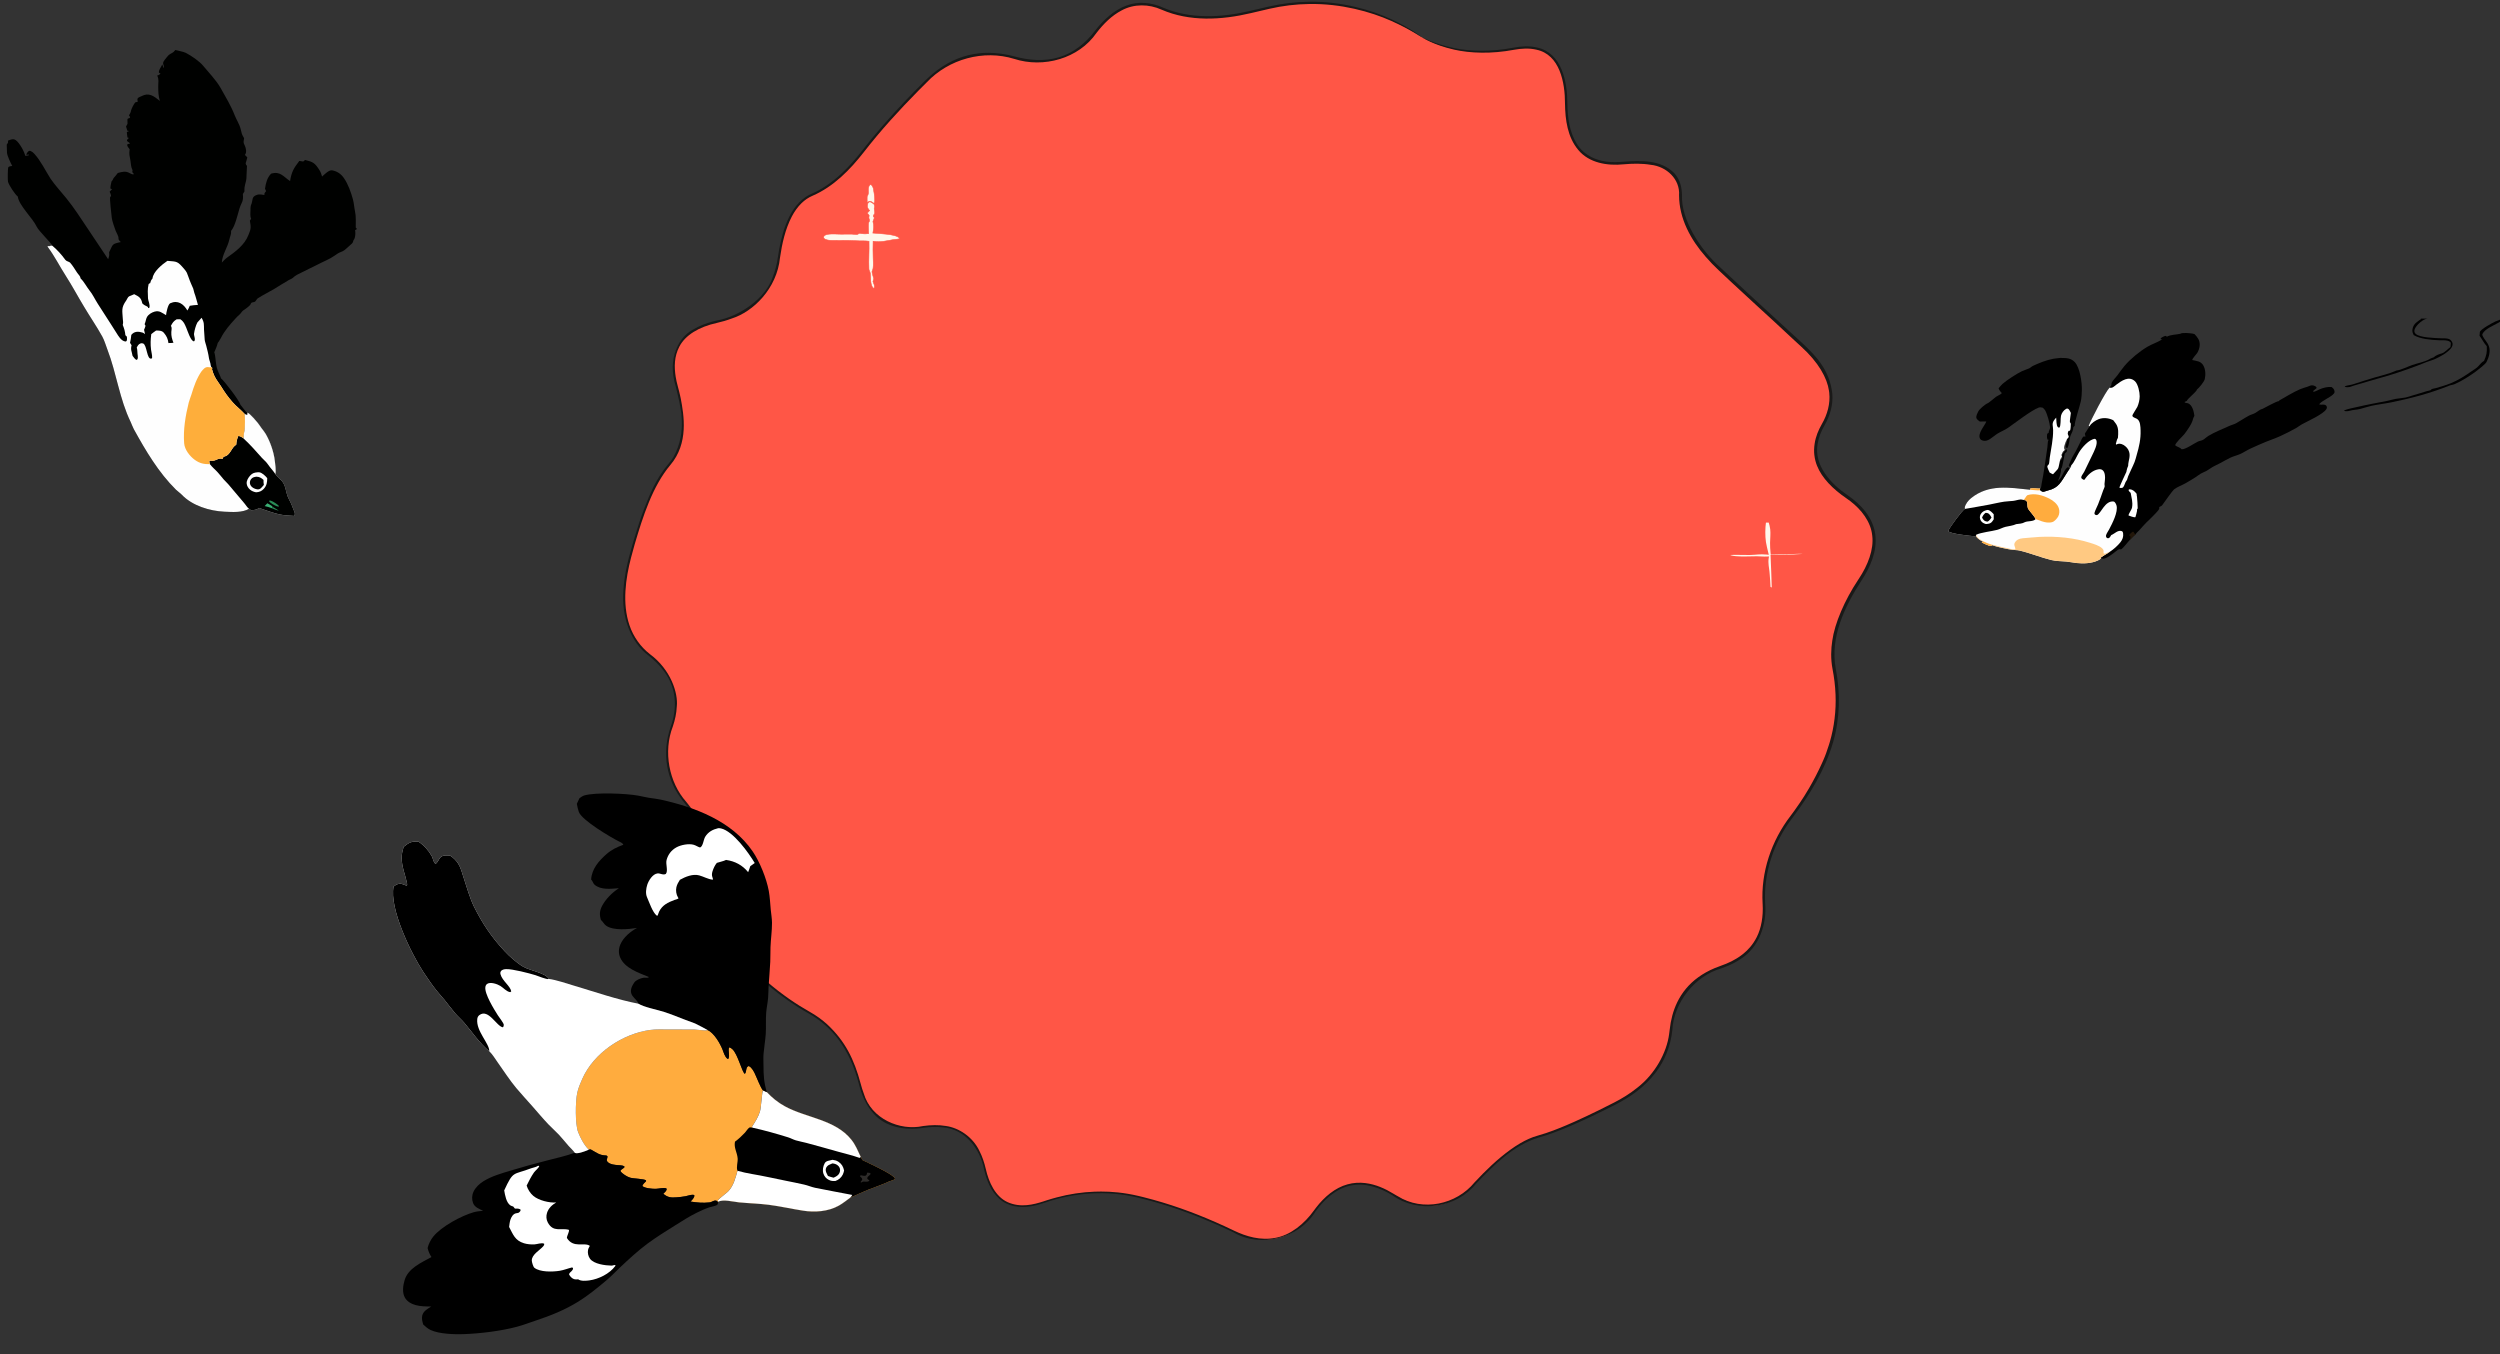 <?xml version="1.0" encoding="UTF-8" standalone="no"?>
<svg
   width="1440"
   height="780"
   viewBox="0 0 1440 780"
   fill="none"
   version="1.1"
   id="svg113"
   sodipodi:docname="homepage-hero-blob-birds.svg"
   inkscape:version="1.2.2 (b0a84865, 2022-12-01)"
   xmlns:inkscape="http://www.inkscape.org/namespaces/inkscape"
   xmlns:sodipodi="http://sodipodi.sourceforge.net/DTD/sodipodi-0.dtd"
   xmlns="http://www.w3.org/2000/svg"
   xmlns:svg="http://www.w3.org/2000/svg">
  <rect x="0" y="0" width="1440" height="780" fill="#333333" stroke="none"/>
  <sodipodi:namedview
     id="namedview115"
     pagecolor="#ffffff"
     bordercolor="#000000"
     borderopacity="0.25"
     inkscape:showpageshadow="2"
     inkscape:pageopacity="0.0"
     inkscape:pagecheckerboard="0"
     inkscape:deskcolor="#d1d1d1"
     showgrid="false"
     inkscape:zoom="0.63446243"
     inkscape:cx="676.16296"
     inkscape:cy="308.92294"
     inkscape:window-width="1419"
     inkscape:window-height="662"
     inkscape:window-x="372"
     inkscape:window-y="1158"
     inkscape:window-maximized="0"
     inkscape:current-layer="svg113" />
  <path
     d="M871.943 28.12C852.057 31.826 834.42 29.622 819.034 21.506C793.255 3.93 761.405 -2.527 731.001 4.48C727.411 5.307 723.806 6.147 720.186 6.998C700.229 11.689 683.287 11.017 669.361 4.981C655.435 -1.056 642.661 3.465 631.038 18.542C619.415 33.62 603.861 38.52 584.376 33.242C564.89 27.965 547.881 32.509 533.347 46.876C518.813 61.242 506.725 74.65 497.081 87.1C487.438 99.549 477.656 107.888 467.737 112.116C457.818 116.343 451.425 128.398 448.559 148.28C445.693 168.162 433.772 180.475 412.796 185.217C391.82 189.96 384.123 202.466 389.705 222.736C395.287 243.007 393.909 257.866 385.57 267.313C377.231 276.76 369.643 294.628 362.804 320.917C355.965 347.206 359.665 365.97 373.905 377.208C388.144 388.446 392.503 402.144 386.982 418.304C381.461 434.463 384.074 449.093 394.82 462.195C405.566 475.296 409.93 489.534 407.912 504.907C405.895 520.279 411.452 535.136 424.584 549.476C437.715 563.816 451.56 575.059 466.118 583.206C480.676 591.353 490.41 605.061 495.321 624.329C500.233 643.597 512.364 651.858 531.714 649.113C551.065 646.368 562.929 654.463 567.306 673.397C571.683 692.333 583.017 698.657 601.308 692.37C619.598 686.083 637.689 685.071 655.581 689.334C673.472 693.597 691.809 700.248 710.59 709.287C729.372 718.326 744.95 714.363 757.325 697.398C769.7 680.434 784.69 677.288 802.293 687.961C819.897 698.634 835.716 696.433 849.751 681.36C863.786 666.287 875.814 657.394 885.834 654.683C895.854 651.972 910.64 645.612 930.194 635.604C949.747 625.595 960.513 611.471 962.49 593.23C964.468 574.989 974.116 562.902 991.434 556.969C1008.75 551.036 1016.93 538.969 1015.97 520.767C1015 502.565 1020.31 485.789 1031.88 470.439C1043.46 455.09 1051.17 440.73 1055.02 427.36C1058.86 413.991 1059.36 399.949 1056.52 385.234C1053.68 370.519 1058.66 353.409 1071.47 333.903C1084.27 314.398 1081.72 298.458 1063.81 286.084C1045.89 273.71 1041.31 259.904 1050.07 244.668C1058.83 229.432 1054.83 214.175 1038.07 198.896C1021.31 183.617 1005.45 168.996 990.475 155.034C975.504 141.072 967.968 126.902 967.867 112.525C967.766 98.148 956.826 91.963 935.048 93.969C913.27 95.976 902.279 84.576 902.076 59.77C901.873 34.964 891.828 24.415 871.943 28.12Z"
     fill="#FF5646"
     id="path2" />
  <path
     d="M968.022 106.414C968.542 108.254 968.817 110.323 968.837 112.519C968.286 126.268 978.986 143.534 991.153 154.308C996.224 159.044 1000.93 163.42 1004.8 167.005C1005.06 167.25 1005.33 167.497 1005.59 167.742C1009.02 170.92 1012.27 173.92 1016.08 177.43C1021.64 182.552 1028.4 188.766 1038.72 198.19C1044.99 204.235 1053.87 212.544 1055.41 226.749C1055.96 233.189 1054.06 239.644 1050.87 245.126C1048.96 248.446 1047.51 252.029 1046.94 255.761C1044.8 268.1 1054.42 278.629 1064.33 285.33C1071.95 290.532 1078.96 298.189 1080.16 307.874C1081.4 317.507 1077.27 326.68 1072.22 334.4C1062.46 349.392 1054.06 367.139 1057.39 385.066C1060.13 399.089 1059.86 413.822 1055.85 427.599C1051.18 443.538 1042.4 457.824 1032.55 470.943C1021.68 485.052 1015.65 502.9 1016.77 520.725C1017.72 532.563 1013.16 545.652 1002.76 552.281C1001.59 553.085 1000.37 553.823 999.09 554.511C996.766 555.761 994.276 556.82 991.687 557.707C976.121 562.081 964.072 577.64 963.271 593.314C962.293 602.934 958.491 611.384 954.041 617.305C947.041 626.672 938.326 632.217 930.524 636.248C919.765 641.728 910.817 645.95 902.68 649.355C897.241 651.622 891.724 653.755 886.005 655.317C871.675 659.749 860.541 671.013 850.209 681.787C838.909 696.007 816.713 699.085 801.986 688.468C794.758 684.047 786.138 681.061 777.797 682.918C769.447 684.701 762.773 690.874 757.782 697.731C748.22 713.376 726.208 719.101 710.355 709.775C698.363 703.999 686.021 698.939 673.352 694.863C667.456 692.966 661.484 691.282 655.459 689.845C637.677 685.499 618.73 686.83 601.476 692.86C598.921 693.738 596.293 694.447 593.617 694.861C587.387 695.916 580.275 694.88 575.458 690.368C570.612 685.946 568.248 679.668 566.799 673.515C564.545 661.454 555.472 649.985 542.702 649.323C539.03 648.938 535.373 649.136 531.79 649.646C521.347 651.34 509.923 649.148 503.31 641.588C498.704 636.573 496.26 630.377 494.733 624.479C492.165 614.371 488.078 605.62 483.068 598.934C478.581 592.872 472.662 587.58 465.804 583.767C449.668 574.782 435.401 562.267 424.127 549.894C419.741 545.103 416.05 540.065 413.289 534.968C411.161 531.051 409.59 527.102 408.572 523.334C406.925 517.334 406.493 510.998 407.312 504.828C409.543 489.717 404.159 474.236 394.376 462.647C394.362 462.629 394.348 462.612 394.333 462.594C393.43 461.482 392.569 460.343 391.734 459.138C384.925 449.685 380.484 434.893 386.482 418.133C389.743 409.125 390.259 396.765 382.403 386.538C380.017 383.31 377.018 380.335 373.578 377.621C363.357 370.083 357.804 355.408 359.086 339.877C359.681 331.181 361.176 325.339 362.333 320.795C363.015 318.214 363.611 316.068 364.181 314.075C364.643 312.46 365.088 310.949 365.547 309.428C367.134 304.198 368.862 298.712 371.285 292.345C374.209 285.087 377.479 276.154 385.187 266.975C386.124 265.917 387 264.757 387.794 263.497C396.4 248.061 391.69 233.141 389.282 222.853C384.073 206.208 391.134 194.09 399.098 189.893C402.88 187.584 406.666 186.22 410.608 185.165C411.273 184.989 411.954 184.822 412.67 184.659C425.302 182.484 441.118 172.239 445.225 159.2C446.345 156.352 447.424 152.587 448.049 148.207C449.73 136.931 453.253 120.709 464.173 113.39C465.165 112.732 466.278 112.114 467.511 111.586C472.875 109.318 479.052 105.305 485.089 99.596C488.993 95.926 492.867 91.587 496.617 86.74C500.234 82.066 504.182 77.273 508.386 72.434C517.97 61.432 526.092 53.176 532.892 46.415C541.635 37.763 550.184 33.639 557.94 31.75C561.912 30.791 565.73 30.403 569.522 30.419C574.219 30.437 579.346 31.141 584.562 32.554C592.469 34.71 601.633 35.562 610.158 32.91C618.458 30.43 625.459 24.634 630.438 18.08C635.684 11.211 642.094 5.59 648.895 3.17C655.608 0.642 663.25 1.396 669.668 4.274C685.42 11.133 703.438 10.175 720.017 6.281C723.622 5.436 727.229 4.599 730.838 3.77C738.448 2.021 746.244 1.093 754.05 0.999C772.53 0.682 789.913 5.674 801.64 11.183C813.424 16.708 819.119 21.408 819.066 21.458C818.933 21.678 813.064 17.253 801.274 11.995C789.535 6.75 772.324 1.968 754.067 2.308C746.354 2.411 738.653 3.339 731.139 5.077C727.534 5.911 723.93 6.752 720.328 7.602C703.6 11.551 685.281 12.595 669.101 5.582C661.802 2.262 653.127 2.144 646.067 5.995C640.302 9.003 635.579 13.776 631.576 18.958C621.351 33.795 601.016 39.372 584.192 33.92C566.498 28.482 546.543 33.965 533.848 47.382C532.219 48.992 530.6 50.611 528.992 52.239C517.931 63.448 507.289 75.104 497.642 87.534C489.653 97.761 480.201 107.477 468.013 112.762C465.658 113.762 463.517 115.238 461.677 117.031C459.42 119.225 457.603 121.86 456.114 124.667C452.273 132.046 450.461 140.358 449.288 148.385C447.513 166.335 433.774 179.541 421.671 183.399C418.677 184.535 415.76 185.359 412.971 185.99C402.5 188.286 394.707 193.075 391.31 199.65C388.325 205.307 388.301 211.335 389.198 217.019C389.451 218.582 389.841 220.446 390.42 222.54C390.98 224.571 391.556 226.848 392.083 229.358C393.939 239.18 396.781 255.229 386.14 267.816C375.867 280.063 370.334 297.414 365.593 313.469C364.889 315.935 364.193 318.484 363.508 321.1C360.371 333.186 358.311 347.486 362.562 360.098C364.815 366.873 369.114 372.692 374.283 376.728C386.438 385.681 390.681 399.345 389.836 406.89C389.668 410.756 388.838 414.68 387.535 418.493C381.982 432.841 385.268 450.62 395.255 461.838C395.717 462.403 396.16 462.96 396.602 463.533C408.53 478.249 409.976 495.937 408.464 504.979C408.459 505.017 408.454 505.054 408.45 505.092C407.235 515.865 408.952 525.675 416.122 537.528C418.41 541.227 421.301 545.086 424.98 549.113C429.446 553.991 434.748 559.392 441.432 565.158C450.697 573.123 458.956 578.612 466.357 582.779C470.288 584.987 473.629 587.46 476.514 590.072C486.838 599.716 491.968 610.117 495.755 624.218C496.226 626.051 496.793 627.912 497.508 629.798C501.764 644.495 518.5 651.526 531.642 648.601C536.184 647.953 540.639 647.866 544.73 648.549C552.158 649.529 560.23 654.745 564.114 662.864C565.794 666.13 566.966 669.658 567.806 673.282C569.561 681.071 573.313 689.146 580.279 692.395C587.875 695.844 595.353 693.823 601.166 691.959C601.726 691.769 602.279 691.586 602.826 691.41C604.832 690.764 606.776 690.2 608.67 689.704C615.777 687.812 623.093 686.668 630.449 686.406C631.64 686.358 632.893 686.33 634.201 686.33C640.101 686.334 647.265 686.865 655.697 688.848C656.628 689.068 657.579 689.299 658.545 689.54C673.844 693.397 686.895 698.158 700.265 703.996C703.743 705.523 707.241 707.135 710.8 708.852C717.759 712.19 726.025 714.696 734.801 712.964C743.284 711.424 751.324 704.983 756.922 697.104C757.305 696.576 757.691 696.062 758.08 695.561C762.807 689.407 769.063 684.114 776.106 682.199C783.136 680.195 789.968 681.696 794.9 683.661C797.804 684.811 800.266 686.137 802.551 687.536C803.21 687.94 803.846 688.315 804.506 688.687C804.519 688.694 804.532 688.701 804.545 688.709C804.744 688.821 804.945 688.932 805.144 689.041C819.437 698.02 838.837 693.911 849.377 681.012C855.713 674.225 862.397 667.723 869.956 662.251C871.781 660.934 873.69 659.669 875.639 658.529C878.861 656.647 882.25 655.072 885.685 654.133C892.249 652.306 898.019 649.912 902.236 648.135C907.295 646.01 917.799 641.222 929.88 634.991C934.323 632.71 938.826 629.948 942.977 626.608C953.264 618.688 960.063 606.338 961.424 595.533C961.547 594.732 961.648 593.945 961.734 593.148C962.342 587.552 963.693 582.198 966.15 577.17C968.766 571.806 972.73 566.865 978.159 562.931C980.866 560.96 984.044 559.162 987.587 557.669C988.752 557.177 989.951 556.719 991.201 556.287C993.243 555.582 995.308 554.741 997.352 553.711C1000.24 552.192 1007.49 548.511 1011.87 539.804C1014.53 534.589 1015.68 527.826 1015.28 520.803C1015.28 520.69 1015.27 520.576 1015.26 520.462C1014.18 502.415 1020.35 484.264 1031.31 470.006C1032.08 468.98 1032.84 467.953 1033.59 466.919C1035.92 463.688 1037.83 460.813 1039.29 458.504C1040.33 456.85 1041.2 455.415 1042.06 453.937C1043.22 451.92 1044.4 449.822 1045.93 446.875C1047.12 444.578 1048.45 441.819 1049.29 439.954C1049.69 439.083 1049.98 438.417 1050.25 437.805C1050.56 437.11 1050.83 436.48 1051.13 435.711C1051.35 435.153 1051.57 434.573 1051.84 433.852C1052.25 432.702 1052.79 431.205 1053.51 428.899C1053.7 428.303 1053.88 427.693 1054.05 427.084C1056.44 418.908 1057.67 409.384 1057.27 400.066C1057.07 395.041 1056.46 390.088 1055.55 385.42C1054.42 379.544 1054.64 373.865 1055.39 369.03C1056.78 359.079 1062.44 345.824 1070.23 334.07C1070.38 333.842 1070.53 333.614 1070.68 333.386C1075.88 325.607 1079.41 316.468 1078.41 308.549C1077.63 300.536 1072.11 293.434 1065.65 288.57C1064.86 287.966 1064.09 287.409 1063.28 286.849C1055.88 281.78 1049.45 275.441 1046.62 268.292C1045.99 266.708 1045.34 264.658 1045.05 262.002C1044.85 260.126 1044.85 257.93 1045.24 255.501C1045.85 251.502 1047.39 247.724 1049.38 244.268C1052.56 238.804 1054.33 232.461 1053.64 226.198C1053.6 225.846 1053.55 225.484 1053.49 225.121C1053.49 225.115 1053.49 225.11 1053.49 225.104C1052.46 217.792 1047.48 208.687 1037.43 199.597C1036.18 198.456 1034.9 197.279 1033.58 196.058C1030.51 193.238 1028.6 191.446 1026.88 189.83C1025.18 188.244 1023.67 186.825 1021.44 184.769C1018.9 182.435 1015.9 179.693 1012.62 176.699C1008.02 172.496 1002.9 167.794 997.798 163.023C997.45 162.697 997.077 162.348 996.686 161.982C994.808 160.224 992.471 158.033 989.919 155.631C987.429 153.288 984.842 150.642 982.436 147.841C973.906 138.126 967.154 125.854 967.144 112.53C967.789 103.192 959.899 95.871 950.86 94.932C945.711 94.07 940.365 94.183 935.111 94.653C925.956 95.579 915.37 93.957 909.087 86.383C902.862 78.953 901.564 68.992 901.442 59.775C901.459 47.482 898.448 31.461 884.967 28.616C880.707 27.627 876.259 27.916 872.047 28.683C859.197 31.11 846.845 30.715 837.525 28.582C825.053 25.708 819.013 21.451 819.061 21.454C819.168 21.171 825.34 25.125 837.707 27.723C846.954 29.651 859.12 29.91 871.816 27.444C876.13 26.637 880.737 26.303 885.264 27.341C899.799 30.465 902.817 47.408 902.826 59.764C902.931 67.764 903.996 76.036 908.204 82.773C912.315 89.626 920.307 93.105 928.208 93.346C929.724 93.419 931.217 93.407 932.734 93.328C933.485 93.288 934.216 93.234 934.973 93.162C945.292 92.385 956.635 91.98 964.334 99.685C966.09 101.582 967.333 103.942 968.022 106.414Z"
     fill="#1A1918"
     id="path4" />
  <path
     d="M1019.17 300.5C1019.6 301.962 1019.99 303.389 1020.15 304.863C1020.43 307.434 1020.11 309.993 1020.06 312.68C1020.01 314.635 1020.18 316.563 1020.36 318.475L1020.41 318.941L1020.88 318.927C1022.26 318.884 1023.65 318.884 1025.05 318.883C1026.45 318.882 1027.85 318.879 1029.26 318.83C1032.46 318.72 1035.58 318.309 1038.67 318.567C1038.71 318.894 1038.77 319.22 1038.83 319.533C1036.04 319.58 1033.19 319.945 1030.48 320.085C1027.3 320.25 1024.1 320.178 1020.88 320.149L1020.36 320.145L1020.38 320.667C1020.6 326.861 1020.93 333.006 1021.06 339.184C1020.49 338.906 1019.92 338.645 1019.32 338.399C1019.22 335.889 1019.07 333.381 1018.85 330.877L1018.75 329.758L1018.7 329.231C1018.64 328.707 1018.57 328.187 1018.5 327.673C1018.4 326.984 1018.31 326.308 1018.24 325.633C1018.09 324.284 1018.04 322.966 1018.25 321.646L1018.35 321.035L1017.73 321.067C1016.79 321.116 1015.84 321.083 1014.86 321.033C1013.9 320.984 1012.9 320.917 1011.92 320.907C1010.68 320.895 1009.43 320.933 1008.2 320.971C1006.96 321.008 1005.73 321.046 1004.51 321.032C1003.62 321.022 1001.69 321.022 999.86 320.858C998.942 320.777 998.066 320.656 997.366 320.479C997.016 320.39 996.723 320.29 996.497 320.182C996.266 320.071 996.139 319.967 996.079 319.889C996.009 319.796 995.954 319.644 995.932 319.432C995.924 319.355 995.922 319.276 995.923 319.197C997.608 319.088 999.557 319.09 1001.54 319.118C1003.69 319.148 1005.88 319.208 1007.79 319.181C1009.66 319.154 1011.14 318.989 1012.6 318.885C1014.06 318.78 1015.54 318.731 1017.47 318.924L1018.17 318.993L1018.01 318.312C1017.54 316.292 1016.99 314.304 1016.69 312.311C1016.16 308.804 1016.22 304.103 1016.73 300.5H1019.17Z"
     fill="#FFF8EC"
     stroke="#FF5646"
     id="path6" />
  <path
     d="M500.729 116.3C501.089 116.197 501.524 116.327 501.972 116.57C502.415 116.811 502.831 117.139 503.151 117.379L503.202 117.417L503.266 117.409L503.291 117.405C503.539 117.956 503.682 118.325 503.729 118.698C503.777 119.091 503.722 119.503 503.537 120.15L503.527 120.184L503.532 120.218C503.579 120.525 503.682 121.083 503.755 121.646C503.791 121.925 503.82 122.199 503.829 122.436C503.839 122.677 503.828 122.861 503.796 122.969C503.71 123.261 503.534 123.422 503.347 123.653C503.256 123.765 503.166 123.892 503.106 124.051C503.047 124.211 503.022 124.396 503.047 124.621L503.052 124.674L503.089 124.713C503.272 124.908 503.418 125.08 503.551 125.295C503.539 125.651 503.436 126.017 503.295 126.387C503.144 126.782 502.967 127.142 502.811 127.523L502.789 127.576L502.806 127.631C503.462 129.785 503.219 131.855 502.791 134.063L502.758 134.234L502.932 134.252C503.771 134.336 504.959 134.411 506.302 134.509C507.646 134.606 509.15 134.725 510.628 134.896C512.106 135.066 513.555 135.287 514.791 135.588C515.877 135.852 516.783 136.174 517.4 136.566L517.646 136.739C517.815 136.87 517.905 136.961 517.964 137.061C518.015 137.147 518.046 137.251 518.073 137.414L517.975 137.521C517.475 137.691 516.947 137.757 516.398 137.803C515.843 137.849 515.259 137.875 514.698 137.979C510.659 138.723 507.229 139.627 503.091 138.982L502.914 138.955L502.907 139.133C502.783 142.209 502.851 145.306 502.924 148.377C502.972 150.393 503.165 152.487 502.889 154.453C502.79 155.157 502.534 155.8 502.259 156.476L502.239 156.521L502.25 156.57C502.548 157.93 502.859 159.263 503.296 160.595L502.82 162.094L502.803 162.147L502.823 162.2C503.026 162.723 503.269 163.254 503.447 163.809C503.625 164.359 503.729 164.906 503.66 165.434C503.636 165.619 503.605 165.728 503.555 165.812C503.512 165.885 503.447 165.951 503.334 166.032C503.184 165.999 503.079 165.958 502.968 165.862C502.512 165.472 502.195 164.899 501.974 164.209C501.752 163.519 501.63 162.724 501.557 161.899C501.483 161.075 501.457 160.229 501.428 159.439C501.398 158.653 501.364 157.917 501.271 157.325C501.2 156.884 501.009 156.477 500.844 156.1C500.674 155.713 500.53 155.353 500.511 154.972C500.382 152.352 500.436 149.709 500.501 147.059C500.566 144.41 500.641 141.752 500.555 139.109L500.551 138.979L500.422 138.958L500.08 138.907C498.371 138.677 496.62 138.789 494.935 138.731C492.65 138.653 490.344 138.489 488.047 138.472C484.842 138.447 481.639 138.589 478.453 138.451C477.894 138.427 477.099 138.354 476.357 138.173C475.607 137.989 474.948 137.703 474.617 137.277C474.413 137.015 474.354 136.735 474.442 136.416C474.548 136.033 474.802 135.757 475.132 135.549C475.464 135.339 475.866 135.204 476.249 135.104C477.441 134.796 478.908 134.741 480.406 134.766C481.154 134.778 481.906 134.81 482.632 134.839C483.357 134.868 484.057 134.894 484.697 134.895C486.706 134.895 488.696 134.798 490.689 134.858C491.136 134.872 491.612 134.941 492.1 135.002C492.583 135.063 493.076 135.116 493.537 135.09C493.801 135.075 494.102 134.928 494.365 134.774C494.501 134.696 494.633 134.61 494.755 134.531C494.856 134.466 494.949 134.406 495.03 134.355C496.777 134.695 498.413 134.831 500.191 134.55L500.328 134.527L500.325 134.39C500.291 132.467 500.112 130.433 500.269 128.552C500.288 128.317 500.405 128.104 500.542 127.867C500.67 127.646 500.826 127.388 500.84 127.111C500.87 126.494 500.675 126.226 500.566 125.922C500.462 125.628 500.393 125.215 500.64 124.201L500.658 124.124L500.609 124.063C500.25 123.62 499.902 123.17 499.548 122.72C499.945 122.268 500.372 121.84 500.794 121.396L500.889 121.297L500.805 121.188C500.284 120.519 499.785 119.929 499.641 119.136C499.649 118.818 499.646 118.492 499.669 118.163C499.692 117.831 499.742 117.516 499.853 117.242C500.02 116.828 500.33 116.414 500.729 116.3Z"
     fill="#FFF8EC"
     stroke="#FF5646"
     stroke-width="0.318"
     id="path8" />
  <path
     d="M501.284 106.396C501.376 106.359 501.474 106.344 501.637 106.395C501.855 106.462 502.055 106.632 502.232 106.857C502.409 107.08 502.552 107.342 502.661 107.569C502.963 108.198 503.129 108.774 503.202 109.441L503.229 109.733C503.23 109.761 503.234 109.804 503.235 109.823L503.236 109.836L503.239 109.848C503.399 110.533 503.602 111.929 503.723 113.318C503.783 114.012 503.823 114.701 503.827 115.297C503.831 115.872 503.8 116.347 503.729 116.653L503.314 117.083L503.292 117.086C502.985 116.855 502.567 116.532 502.124 116.291C501.661 116.04 501.129 115.855 500.642 115.994C500.102 116.149 499.739 116.678 499.559 117.123C499.517 117.226 499.484 117.334 499.457 117.443C499.461 117.066 499.485 116.686 499.51 116.308L499.511 116.3V116.292C499.48 115.382 499.425 114.469 499.473 113.574C499.498 113.109 499.538 112.77 499.851 112.494L499.876 112.471L499.891 112.438C500.344 111.406 500.218 110.451 500.183 109.525C500.148 108.605 500.196 107.676 500.924 106.603C500.995 106.561 501.06 106.521 501.114 106.487C501.18 106.447 501.233 106.418 501.284 106.396Z"
     fill="#FFF8EC"
     stroke="#FF5646"
     stroke-width="0.318"
     id="path10" />
  <g
     clip-path="url(#clip0_1293_22701)"
     id="g46">
    <path
       d="M339.152 662.222C336.555 659.753 334.269 655.396 332.988 652.056C331.241 647.497 331.404 634.564 332.49 629.484C333.086 626.693 334.262 624.01 335.408 621.41C341.978 606.503 358.632 595.406 374.55 593.253C377.986 592.789 381.542 592.974 385.01 592.973C389.972 592.971 394.94 592.94 399.902 593.007C401.203 593.025 406.539 593.784 407.266 593.449C407.363 593.404 407.457 593.351 407.553 593.302C411.218 594.892 414.739 600.924 416.181 604.566C416.899 606.38 417.47 608.758 419.116 609.939L419.53 609.872C420.585 607.864 419.208 605.35 419.949 603.334C420.614 603.301 421.383 603.897 421.859 604.334C425.034 607.253 427.353 617.543 429.025 618.545C430.176 617.294 429.387 614.704 431.196 614.029C432.772 614.55 433.971 616.756 434.69 618.18C435.7 620.185 438.192 626.805 439.478 628.055L441.698 629.076C444.861 632.403 448.15 635.087 452.196 637.284C464.58 644.009 481.172 644.81 490.456 656.54C492.859 659.575 494.16 662.93 495.8 666.386C496.207 666.927 496.395 667.505 496.617 668.136C500.739 670.152 512.392 675.372 515.331 678.371L515.495 678.947C515.396 679.102 515.341 679.298 515.197 679.412C514.941 679.614 512.517 680.323 511.917 680.608C508.113 682.415 503.999 683.725 500.081 685.289C496.539 686.704 493.107 688.384 489.628 689.946C487.499 691.503 485.346 693.244 483.04 694.521C476.969 697.883 469.339 698.402 462.592 697.356C456.072 696.345 449.641 694.866 443.095 694.01C437.312 693.254 431.495 693.131 425.702 692.57C422.513 692.26 416.398 690.63 413.595 692.255L413.605 692.705L413.085 691.802C411.411 690.9 410.297 692.413 408.657 692.591C404.775 693.014 401.596 692.68 397.778 692.104C398.666 691.078 399.946 689.968 399.971 688.53C399.531 688.197 399.467 688.179 398.917 688.187C397.644 688.204 396.136 688.787 394.867 689.029C393.178 689.352 391.465 689.519 389.753 689.658C386.509 689.922 384.594 689.766 382.057 687.6C382.598 687.054 383.536 686.279 383.839 685.569C384.049 685.077 384.045 684.98 383.829 684.51C382.234 683.895 379.476 684.732 377.706 684.769C375.859 684.807 371.347 684.44 370.029 683.17C370.08 682.212 371.465 681.081 372.122 680.401L372.112 679.885C370.941 678.981 364.982 678.916 362.984 678.346C361.298 677.866 358.196 676.03 357.327 674.47C357.838 673.402 359.062 673.198 359.759 672.214C359.353 670.39 353.059 671.996 350.196 669.469C348.804 668.241 350.018 667.351 349.901 665.984L349.27 665.561C345.22 665.477 343.832 664.026 340.55 662.238C340.01 661.944 339.701 662.079 339.152 662.222Z"
       fill="#FFAC3E"
       id="path20" />
    <path
       d="M439.477 628.055L441.698 629.075C444.861 632.403 448.149 635.087 452.196 637.284C464.58 644.009 481.172 644.809 490.455 656.54C492.858 659.575 494.159 662.929 495.8 666.385C496.207 666.927 496.395 667.504 496.617 668.135C500.739 670.151 512.392 675.372 515.33 678.371L515.495 678.946C515.396 679.101 515.341 679.298 515.197 679.412C514.941 679.613 512.517 680.322 511.916 680.608C508.113 682.415 503.999 683.724 500.081 685.288C496.539 686.703 493.107 688.383 489.627 689.945C487.498 691.503 485.346 693.243 483.039 694.521C476.969 697.882 469.339 698.402 462.592 697.356C456.072 696.344 449.641 694.866 443.095 694.01C437.312 693.253 431.494 693.131 425.701 692.569C422.512 692.26 416.398 690.629 413.595 692.255C413.494 691.966 413.415 691.6 413.573 691.309C413.985 690.552 418.421 687.26 419.413 686.256C422.507 683.124 423.649 678.476 424.794 674.377C423.95 672.285 425.083 669.432 424.887 667.169C424.596 663.796 422.628 661.13 423.341 657.598C425.396 656.096 427.344 654.269 429.086 652.413C429.85 651.6 430.682 650.118 431.565 649.529C432.071 649.193 432.766 649.436 433.337 649.522L433.17 648.94C434.948 646.256 436.823 643.239 437.758 640.131C438.422 637.921 438.897 628.831 439.477 628.055Z"
       fill="black"
       id="path22" />
    <path
       d="M424.794 674.375C430.269 675.967 436.157 676.62 441.745 677.861C448.865 679.442 456.067 680.712 463.172 682.316C465.329 682.803 467.372 683.719 469.519 684.171C476.595 685.66 483.76 686.857 490.847 688.273C490.651 689.033 490.16 689.385 489.627 689.943C487.498 691.5 485.346 693.241 483.039 694.518C476.969 697.88 469.339 698.399 462.592 697.353C456.072 696.342 449.641 694.864 443.095 694.007C437.312 693.251 431.494 693.128 425.701 692.567C422.512 692.257 416.398 690.627 413.595 692.252C413.494 691.964 413.415 691.598 413.573 691.307C413.985 690.55 418.421 687.257 419.413 686.254C422.507 683.121 423.649 678.473 424.794 674.375Z"
       fill="white"
       id="path24" />
    <path
       d="M439.477 628.055L441.697 629.075C444.86 632.403 448.149 635.087 452.195 637.284C464.579 644.009 481.171 644.809 490.455 656.54C492.858 659.575 494.159 662.929 495.799 666.385C495.546 666.759 495.509 666.77 495.086 666.933C491.108 665.523 486.827 664.509 482.754 663.376C476.634 661.674 470.524 659.907 464.383 658.288C462.422 657.771 460.353 657.42 458.417 656.85C456.881 656.396 455.463 655.57 453.93 655.094C447.198 653.007 440.221 651.023 433.336 649.522L433.17 648.94C434.947 646.256 436.823 643.239 437.758 640.131C438.422 637.921 438.897 628.831 439.477 628.055Z"
       fill="white"
       id="path26" />
    <path
       d="M479.543 668.047C480.841 668.233 481.854 668.459 482.962 669.191C484.85 670.437 485.744 672.065 486.198 674.226C486.008 675.017 485.807 675.838 485.443 676.57C484.568 678.324 483.048 679.607 481.214 680.239C479.757 680.338 478.715 680.282 477.393 679.615C475.852 678.836 474.789 677.598 474.266 675.947C473.647 673.999 474.083 671.771 475.039 670.004C475.867 668.475 477.975 668.524 479.543 668.047Z"
       fill="white"
       id="path28" />
    <path
       d="M479.438 670.117C480.005 670.158 480.566 670.271 481.107 670.455C482.147 670.817 483.155 671.597 483.607 672.617C484.004 673.519 483.957 674.499 483.609 675.408C482.988 677.04 481.619 677.687 480.14 678.348C479.02 678.101 477.97 677.749 476.894 677.355C476.585 676.765 476.28 676.171 476.011 675.563C475.621 674.684 475.431 673.605 475.841 672.701C476.173 671.965 476.964 671.151 477.727 670.881C478.33 670.668 478.866 670.404 479.438 670.117Z"
       fill="black"
       id="path30" />
    <path
       d="M499.457 675.449C500.219 675.473 500.849 675.432 501.465 675.928C501.445 676.949 499.788 677.346 499.574 678.468C499.394 679.418 500.397 679.367 500.812 680.017C499.687 681.317 497.607 680.07 496.466 680.922C496.382 680.983 496.306 681.051 496.226 681.116C495.844 681.101 495.928 681.099 495.685 680.855C496.147 680.33 496.463 679.913 496.693 679.249C496.406 678.422 496.03 678.177 495.39 677.61L495.431 677.172C496.069 676.852 496.286 677.015 496.97 677.169C497.618 677.315 497.997 677.357 498.642 677.173C499.36 676.564 499.313 676.341 499.457 675.449Z"
       fill="#2D2B29"
       id="path32" />
    <path
       d="M333.766 459.776C334.653 459.164 335.593 458.438 336.643 458.143C343.189 456.301 360.671 457.018 367.634 458.294C369.711 458.675 371.765 459.193 373.848 459.535C376.015 459.89 378.223 460.069 380.368 460.54C400.238 464.907 421.564 472.901 433.512 490.367C437.615 496.365 441.517 505.996 442.821 513.183C443.461 516.713 443.62 520.374 443.949 523.946C444.179 526.452 444.662 529.024 444.675 531.534C444.696 536.178 443.973 540.903 443.805 545.557C443.706 548.376 443.8 551.201 443.67 554.018C443.45 558.736 442.996 563.446 442.711 568.162C442.575 570.392 442.612 572.646 442.421 574.87C442.183 577.639 441.572 580.371 441.337 583.145C440.984 587.311 441.353 591.488 441.065 595.642C440.804 599.404 440.141 603.12 439.814 606.872C439.618 609.119 439.757 611.436 439.77 613.69C439.801 619.522 439.981 623.407 441.697 629.072L439.477 628.052C438.192 626.801 435.7 620.181 434.69 618.177C433.971 616.752 432.771 614.547 431.195 614.026C429.387 614.701 430.175 617.291 429.025 618.542C427.353 617.54 425.034 607.25 421.858 604.331C421.383 603.893 420.614 603.298 419.949 603.33C419.207 605.347 420.585 607.861 419.529 609.869L419.116 609.936C417.47 608.755 416.898 606.377 416.181 604.563C414.739 600.921 411.218 594.889 407.552 593.299C405.373 592.148 403.247 590.881 401.012 589.842C398.895 588.858 396.619 588.157 394.44 587.319C390.538 585.818 386.748 584.251 382.764 582.946C378.541 581.562 371.296 580.271 367.675 578.124C367.092 574.867 360.1 573.457 365.354 565.913C366.358 564.471 368.931 563.477 370.608 563.191C371.667 563.011 372.629 563.408 373.656 562.979L373.615 562.698C367.78 560.29 359.887 557.739 357.209 551.489C356.178 549.082 356.305 546.427 357.316 544.036C359.062 539.91 363.084 536.576 366.931 534.488C362.101 535.271 353.335 536.19 349.105 533.175C347.881 532.303 347.287 530.822 346.143 529.899C345.198 526.922 345.362 524.531 346.83 521.75C348.911 517.804 352.607 514.142 356.289 511.737L356.475 511.617C351.974 511.916 346.138 512.789 342.445 509.568C341.542 508.781 341.48 507.483 340.49 506.606C340.881 500.474 344.895 495.879 349.32 491.988C352.301 489.367 355.39 487.932 359.053 486.574C358.781 485.774 357.67 485.234 356.948 484.883C352.039 482.496 335.051 472.441 333.402 467.645C332.888 466.13 332.508 464.573 332.266 462.991C332.756 461.918 333.224 460.823 333.766 459.776Z"
       fill="black"
       id="path34" />
    <path
       d="M413.681 477.035C414.221 477.041 414.789 477.045 415.316 477.17C422.421 478.851 431.164 491.168 434.729 497.1L432.163 498.927C431.83 500.098 431.362 501.233 430.929 502.37C427.671 498.329 423.307 496.025 418.199 495.321C416.582 496.122 414.62 496.421 412.9 497.019C412.328 497.745 411.838 498.459 411.438 499.296C410.694 500.856 409.652 503.258 410.268 504.978C410.445 505.472 410.572 505.977 410.715 506.482L410.434 506.688C407.812 506.418 405.275 504.905 402.728 504.217C399.039 503.22 394.816 505.001 391.623 506.764C390.769 508.094 389.957 509.468 389.602 511.028C389.168 512.936 389.498 515.244 390.529 516.915L390.856 517.385C390.296 517.992 389.289 518.079 388.507 518.371C384.77 519.767 381.487 521.314 379.65 525.085C379.288 525.828 379.13 526.642 378.781 527.395L378.283 527.4C375.845 525.462 373.992 519.749 372.682 516.802C371.734 514.669 372.135 511.763 372.829 509.589C373.587 507.215 375.958 503.362 378.754 503.094C380.374 502.939 381.908 504.235 383.511 503.394C384.969 501.621 383.307 497.704 383.953 495.331C384.811 492.18 386.704 489.709 389.555 488.104C392.126 486.655 396.781 485.751 399.634 486.611C400.886 486.988 401.953 487.805 403.241 488.158C404.974 487.499 405.18 483.64 406.202 481.975C407.928 479.162 410.557 477.773 413.681 477.035Z"
       fill="white"
       id="path36" />
    <path
       d="M339.152 662.221C339.701 662.078 340.01 661.943 340.55 662.238C343.832 664.025 345.22 665.476 349.27 665.561L349.902 665.984C350.019 667.35 348.805 668.241 350.196 669.469C353.059 671.995 359.353 670.389 359.759 672.213C359.062 673.198 357.838 673.402 357.328 674.469C358.196 676.029 361.298 677.865 362.984 678.345C364.982 678.915 370.941 678.98 372.112 679.884L372.123 680.4C371.466 681.08 370.08 682.211 370.029 683.17C371.348 684.439 375.86 684.807 377.706 684.768C379.476 684.731 382.235 683.894 383.829 684.509C384.045 684.98 384.049 685.076 383.839 685.568C383.536 686.279 382.598 687.053 382.057 687.6C384.594 689.765 386.51 689.921 389.753 689.657C391.465 689.518 393.178 689.351 394.867 689.029C396.137 688.786 397.645 688.203 398.917 688.186C399.467 688.179 399.531 688.196 399.971 688.529C399.946 689.967 398.667 691.077 397.778 692.103C401.597 692.679 404.776 693.014 408.657 692.591C410.298 692.412 411.411 690.9 413.085 691.802L413.605 692.705C413.539 693.306 413.446 693.548 413.099 694.043C411.647 694.833 410.06 694.945 408.516 695.455C406.111 696.25 403.783 697.345 401.502 698.445C397.158 700.54 393.187 703.142 389.1 705.688C383.669 709.072 378.228 712.462 373.064 716.251C367.986 719.977 361.943 725.461 357.357 729.834C354.689 732.379 352.112 735.098 349.293 737.474C344.184 741.781 338.761 746.227 333.068 749.748C325.349 754.526 317.157 757.815 308.579 760.652C304.988 761.84 301.387 763.248 297.735 764.218C288.419 766.694 276.61 768.12 266.973 768.473C261.624 768.669 252.932 768.36 248.092 766.11C246.392 765.317 245.132 764.182 243.777 762.923C243.284 761.201 242.779 759.519 243.219 757.729C243.849 755.162 246.356 753.833 248.43 752.556C245.437 752.522 242.378 752.538 239.466 751.748C236.967 751.072 234.489 749.717 233.194 747.386C231.561 744.439 232.136 740.465 233.049 737.385C235.095 730.482 242.718 727.267 248.527 724.069C247.415 722.376 246.805 720.838 246.294 718.888C246.827 716.588 248.072 714.139 249.545 712.294C254.168 706.498 265.796 700.242 272.844 698.245C274.604 697.746 276.489 697.598 278.301 697.394C276.089 696.365 273.431 695.433 272.494 692.965C271.684 690.835 271.778 688.467 272.755 686.408C273.9 683.944 276.178 681.812 278.454 680.399C283.203 677.454 288.649 675.918 293.947 674.321C301.04 672.17 308.182 670.184 315.367 668.367C320.651 667.004 325.937 665.863 331.073 663.978C331.138 664.021 331.2 664.07 331.269 664.105C332.7 664.832 337.679 662.883 339.152 662.221Z"
       fill="black"
       id="path38" />
    <path
       d="M309.927 671.477C310.258 671.476 310.323 671.531 310.599 671.694C310.299 672.773 308.283 674.308 307.555 675.367C305.773 677.957 304.741 680.143 303.349 682.887C303.968 685.052 305.472 687.375 307.199 688.832C310.26 691.415 316.375 692.947 320.357 692.619C317.966 694.048 315.952 695.89 315.082 698.626C314.512 700.42 314.618 702.426 315.508 704.099C318.707 710.11 323.182 707.051 327.71 708.404C328.013 709.453 326.572 711.716 326.528 713.061C330.297 719.254 336.751 715.266 339.75 717.634L339.643 717.825C339.585 717.93 339.53 718.037 339.468 718.139C339.114 718.733 338.845 719.244 338.715 719.929C338.386 721.667 338.81 723.582 339.833 725.018C342.014 728.085 348.618 728.93 352.184 728.993C353.003 729.009 353.662 728.551 354.449 728.692C354.463 728.964 354.527 729.051 354.358 729.278C351.053 733.716 344.89 736.743 339.539 737.497C337.741 737.751 334.587 738.062 333.053 736.898C332.216 736.945 331.32 737.013 330.516 736.728C329.395 736.327 328.276 735.124 327.781 734.064C327.936 733.104 328.648 732.819 329.28 732.117C329.785 731.555 330.112 731.173 330.05 730.409L329.547 730.024C327.109 730.605 324.811 731.586 322.321 731.981C318.311 732.617 311.065 732.84 307.782 730.22C307.122 729.694 306.34 726.976 306.315 726.104C306.216 722.624 310.939 720.141 312.918 717.854C313.354 717.349 313.505 717.059 313.449 716.405C312.165 715.607 309.269 716.726 307.715 716.784C305.801 716.852 303.658 716.682 301.821 716.122C296.551 714.513 295.542 711.004 293.252 706.724C293.426 705.357 293.56 703.927 293.978 702.611C294.451 701.122 295.47 699.293 297.105 698.877C297.653 698.738 298.433 698.748 298.907 698.419C299.469 698.03 299.763 697.6 299.926 696.95L299.597 696.552C298.6 696.051 297.69 696.132 296.606 696.171L295.598 694.939C295.11 694.79 294.507 694.644 294.076 694.368C291.585 692.777 290.88 688.311 290.424 685.673C295.794 674.027 295.39 676.967 305.934 672.934C307.188 672.454 308.625 672.332 309.734 671.608C309.799 671.565 309.863 671.52 309.927 671.477Z"
       fill="white"
       id="path40" />
    <path
       d="M232.475 487.809C235.608 485.295 237.029 484.458 241.065 484.818C244.221 486.878 246.857 489.888 248.713 493.157C249.472 494.494 249.51 496.612 250.824 497.539C252.024 497.131 252.781 494.688 253.8 493.744C255.2 492.447 257.557 492.716 259.303 492.85C261.132 494.051 262.771 495.618 263.931 497.484C265.467 499.953 266.118 502.713 267.013 505.442C268.639 510.399 270.724 517.649 273.005 522.215C277.88 531.975 283.139 539.829 290.599 547.818C293.577 551.008 297.617 554.615 301.389 556.84C305.138 559.051 314.261 560.381 316.162 563.86C320.321 564.38 326.965 566.65 331.172 567.907C342.648 571.333 356.05 575.927 367.676 578.127C371.296 580.274 378.541 581.565 382.764 582.949C386.749 584.254 390.539 585.821 394.441 587.321C396.62 588.16 398.896 588.861 401.012 589.845C403.247 590.884 405.374 592.151 407.553 593.302C407.457 593.351 407.364 593.403 407.266 593.448C406.539 593.784 401.203 593.024 399.903 593.007C394.941 592.94 389.972 592.971 385.01 592.973C381.542 592.974 377.986 592.788 374.55 593.253C358.632 595.405 341.978 606.502 335.408 621.409C334.262 624.01 333.087 626.692 332.49 629.483C331.404 634.563 331.241 647.497 332.989 652.056C334.269 655.396 336.555 659.753 339.152 662.221C337.679 662.884 332.7 664.833 331.269 664.105C331.2 664.07 331.138 664.021 331.073 663.979C330.093 662.598 328.697 661.374 327.563 660.102C325.659 657.968 323.902 655.694 321.948 653.606C320.049 651.577 317.925 649.756 316.002 647.744C312.803 644.398 309.833 640.823 306.774 637.351C303.646 633.802 300.413 630.323 297.367 626.703C293.799 622.461 289.909 616.49 286.587 611.811C285.095 609.709 283.705 607.305 281.827 605.536C275.823 600.378 272.436 595.073 267.455 589.179C265.833 587.259 263.89 585.628 262.243 583.727C260.098 581.25 258.164 578.57 256.101 576.022C254.59 574.155 252.92 572.42 251.429 570.538C248.715 567.112 246.164 563.385 243.763 559.733C236.83 549.187 224.142 523.228 226.718 510.625C227.571 510.037 228.433 509.396 229.459 509.16C229.566 509.136 229.674 509.115 229.781 509.091C231.478 508.697 232.765 509.856 234.39 510.15C234.588 509.587 234.519 509.019 234.394 508.444C233.339 503.61 231.418 499.266 231.364 494.184C231.34 491.95 231.872 489.934 232.475 487.809Z"
       fill="white"
       id="path42" />
    <path
       d="M232.475 487.809C235.608 485.295 237.029 484.458 241.065 484.818C244.221 486.878 246.857 489.888 248.713 493.157C249.472 494.494 249.51 496.612 250.824 497.539C252.024 497.131 252.781 494.688 253.8 493.744C255.2 492.447 257.557 492.716 259.303 492.85C261.132 494.051 262.771 495.618 263.931 497.484C265.467 499.953 266.118 502.713 267.013 505.442C268.639 510.399 270.724 517.649 273.005 522.215C277.88 531.975 283.139 539.829 290.599 547.818C293.577 551.008 297.617 554.615 301.389 556.84C305.138 559.051 314.261 560.381 316.162 563.86C316.114 563.876 316.067 563.895 316.019 563.909C314.776 564.259 309.931 562.164 308.425 561.703C304.568 560.524 295.261 558.106 291.548 558.215C290.486 558.246 289.13 558.48 288.509 559.441C288.139 560.013 288.124 560.55 288.299 561.205C289.313 564.991 293.964 567.951 294.475 571.033L293.882 571.486C291.61 571.088 290.117 569.076 288.225 567.906C286.464 566.816 282.526 565.416 280.617 566.712C280.016 567.12 279.695 567.778 279.579 568.481C278.94 572.331 284.669 581.54 286.764 584.821C287.395 585.809 290.092 589.272 290.166 590.21C290.214 590.813 290.079 591.29 289.708 591.733C286.06 591.312 281.395 580.759 276.116 584.698C275.359 585.263 275.002 586.05 274.9 586.977C274.13 593.98 282.019 601.11 281.827 605.536C275.823 600.378 272.436 595.073 267.455 589.179C265.833 587.259 263.89 585.628 262.243 583.727C260.098 581.25 258.164 578.57 256.101 576.022C254.59 574.155 252.92 572.42 251.429 570.538C248.715 567.112 246.164 563.385 243.763 559.733C236.83 549.187 224.142 523.228 226.718 510.625C227.571 510.037 228.433 509.396 229.459 509.16C229.566 509.136 229.674 509.115 229.781 509.091C231.478 508.697 232.765 509.856 234.39 510.15C234.588 509.587 234.519 509.019 234.394 508.444C233.339 503.61 231.418 499.266 231.364 494.184C231.34 491.95 231.872 489.934 232.475 487.809Z"
       fill="black"
       id="path44" />
  </g>
  <path
     d="m 100.963,28.809 c 1.619,0.434 4.739,0.942 6.096,1.653 3.209,1.68 7.742,4.721 10.034,7.509 3.223,3.921 7.516,8.313 9.969,12.687 2.926,5.217 5.982,10.232 8.151,15.812 0.968,2.503 2.779,5.159 3.412,7.92 0.703,2.804 0.528,2.762 1.977,5.204 -0.309,2.456 -0.651,2.068 0.446,4.394 0.666,1.413 1.183,3.938 -0.002,5.248 0.491,0.47 1.002,0.928 1.418,1.464 -0.169,0.677 -0.375,1.547 -0.607,2.187 -0.505,1.391 -0.485,1.597 0.409,2.672 -0.216,2.468 -0.155,4.887 -0.325,7.063 -0.23,2.932 -1.344,3.987 -1.134,7.65 l -0.916,1.473 c 0.414,4.681 -0.735,4.443 -1.98,8.456 -1.051,3.386 -2.43,10.016 -4.805,12.787 0.199,1.887 -0.59,3.056 -0.963,4.827 -0.968,4.603 -4.118,8.717 -4.377,13.425 0.805,-0.81 2.1,-2.21 2.989,-2.84 4.874,-3.458 10.072,-7.222 12.327,-13.002 1.517,-3.667 1.571,-4.243 0.856,-8.286 l 0.712,-1.114 c -0.756,-1.747 -0.33,-3.235 -0.366,-5.06 -0.026,-1.335 0.05,-2.561 0.664,-3.731 0.672,-1.957 0.019,-3.909 2.757,-4.853 1.96,-0.882 4.027,0.096 4.651,-0.087 l -0.026,-0.1 c -0.22,-0.869 0.394,-1.397 0.941,-2.076 l -0.628,-1.384 c 0.515,-3.277 1.131,-6.185 3.499,-8.668 5.247,-1.592 6.973,1.606 10.942,4.263 0.86,-5.322 2.102,-7.413 5.334,-11.617 0.744,0.117 1.497,0.241 2.241,0.349 l 1.089,-0.905 c 4.66,1.151 5.598,1.703 8.237,5.823 0.726,1.133 1.199,2.415 1.534,3.728 1.227,-1.088 3.996,-3.901 5.734,-3.587 2.875,0.52 5.098,1.98 6.799,4.41 2.477,3.528 4.081,8.142 5.227,12.29 0.621,2.249 0.718,4.624 1.191,6.794 0.752,3.447 0.351,6.08 0.455,9.505 0.453,0.454 0.506,0.355 0.59,0.865 -0.294,0.354 -0.521,0.385 -0.971,0.553 0.235,1.521 0.217,3.079 -0.226,4.568 -0.366,1.227 -0.791,0.882 -1.014,2.387 -0.303,0.623 -0.798,1.073 -1.342,1.496 -1.224,1.051 -2.272,2.127 -3.548,3.116 -1.153,0.894 -2.647,1.166 -3.732,1.863 -1.458,0.936 -2.646,1.843 -4.19,2.712 -1.819,1.024 -3.487,1.731 -5.332,2.63 l -11.53,5.719 c -2.111,1.053 -3.295,1.46 -5.054,3.125 -0.507,0.479 -2.496,1.2 -3.102,1.724 -2.557,1.487 -5.05,3.026 -7.554,4.596 -3.092,1.855 -6.379,3.399 -9.407,5.356 -0.626,0.405 -1.203,1.69 -1.563,1.906 -1.161,0.698 -2.077,-0.009 -2.623,1.552 -0.28,0.8 -2.42,2.239 -3.216,2.888 -0.749,0.454 -1.028,0.6 -1.633,1.224 l -0.4,0.522 c -0.429,0.553 -0.758,1.034 -1.298,1.48 -0.818,0.734 -1.604,1.394 -2.29,2.258 -3.089,3.385 -6.219,6.948 -8.27,11.105 -0.223,0.453 -0.452,0.864 -0.758,1.267 -0.08,0.139 -0.278,0.513 -0.368,0.616 -0.098,0.121 -0.633,0.793 -0.658,0.897 -0.454,1.908 -1.25,3.604 -2.008,5.412 0.74,1.86 0.799,6.359 1.462,8.865 0.591,2.233 1.954,4.512 2.448,6.158 1.874,1.417 10.929,13.3 11.135,15.184 0.93,0.897 3.01,4.248 4.006,4.601 1.047,-0.148 6.149,5.861 6.96,7.149 1.136,1.804 2.698,3.477 3.777,5.338 2.517,4.448 4.433,9.996 5.067,15.067 0.199,1.586 0.897,6.52 0.287,7.776 0.027,0.042 0.055,0.084 0.083,0.126 1.25,1.83 3.307,2.985 4.488,4.932 1.399,2.305 1.58,5.139 2.489,7.626 0.482,1.319 1.249,2.571 1.845,3.845 0.588,1.256 1.049,2.57 1.561,3.857 0.249,0.625 0.595,1.283 0.751,1.933 0.125,0.524 -0.044,1.268 -0.115,1.802 -2.644,-0.128 -5.639,-0.283 -8.228,-0.79 -3.854,-0.758 -8.492,-2.576 -12.309,-3.84 -1.222,1.193 -2.883,1.241 -4.501,1.341 -0.387,-0.271 -0.783,-0.601 -1.196,-0.824 -3.884,2.28 -9.513,1.868 -14.182,1.657 -8.498,-0.383 -18.57,-3.455 -24.584,-9.81 -0.897,-0.947 -2.314,-1.864 -3.265,-2.805 -10.167,-10.068 -17.492,-22.507 -24.344,-34.948 -0.705,-1.281 -1.141,-2.741 -1.767,-4.029 -6.479,-13.329 -8.149,-28.05 -13.425,-41.785 -0.921,-2.397 -1.709,-5.246 -2.946,-7.488 -3.257,-5.901 -7.121,-11.459 -10.55,-17.258 -3.509,-5.792 -6.759,-11.918 -10.409,-17.599 -3.625,-5.639 -6.513,-11.48 -10.538,-16.873 0.013,-0.141 0.027,-0.282 0.04,-0.423 -0.131,0.151 -0.11,0.069 -0.101,0.233 l 0.081,-0.233 c 0.227,-0.02 1.038,0.064 0.994,0.08 1.07,-0.373 0.695,-0.459 1.75,-0.229 -0.613,-1.612 -7.919,-8.515 -9.099,-11.083 -2.194,-4.77 -10.255,-12.231 -10.839,-17.268 C 8.618,111.945 5.314,106.927 4.614,104.756 4.409,104.119 4.4,97.37 4.776,96.381 4.981,95.84 6.374,95.657 7.055,95.561 6.141,93.98 4.144,89.661 4.033,88.022 3.959,86.92 3.946,84.619 3.874,83.312 4.875,81.852 4.588,82.403 4.656,80.962 c 1.497,-0.532 2.95,-1.248 4.402,-0.247 2.17,1.496 4.953,6.606 5.488,9.022 0.776,-0.067 1.241,-0.095 1.999,-0.286 l 0.142,-0.278 c -0.502,-0.462 -0.777,0.204 -1.525,-0.038 -0.012,-0.511 1.234,-2.701 2.297,-2.232 1.08,0.477 1.47,0.75 2.286,1.644 3.826,4.191 6.353,9.658 9.38,14.391 2.743,3.968 6.024,7.491 9.056,11.217 4.585,5.635 8.345,11.597 12.375,17.586 l 11.739,17.571 c 0.556,-1.745 0.775,-2.164 0.559,-4.002 2.383,-4.722 1.387,-4.733 6.7,-5.872 -0.547,-0.598 -1.412,-1.268 -1.308,-2.165 0.14,-1.207 -1.178,-3.138 -1.592,-4.26 -0.662,-1.792 -2.096,-5.81 -2.259,-7.487 -0.175,-1.798 -1.347,-11.125 -0.911,-12.224 0.261,-0.076 0.283,-0.07 0.509,-0.215 -0.061,-0.925 -0.414,-1.837 -0.832,-2.655 l 1.476,-1.567 c -0.459,-0.023 -0.526,-0.01 -0.946,-0.172 -0.334,-0.686 0.365,-3.309 0.547,-4.166 1.033,-1.057 0.733,-1.405 1.337,-2.108 0.85,-0.988 1.505,-1.684 2.281,-2.776 2.49,-0.664 4.542,-1.304 6.888,0.107 0.473,0.285 1.863,0.97 2.344,0.579 l -0.068,-0.255 c -1.475,-1.306 -0.394,-1.457 -0.761,-2.234 -0.932,-1.973 -0.783,-3.287 -1.117,-5.23 -0.481,-2.799 -0.904,-3.759 -0.453,-6.625 -0.595,-0.777 -1.549,-1.731 -1.402,-2.736 0.449,-0.404 0.716,-0.311 1.417,-0.454 l 0.058,-0.258 C 74.16,81.515 71.784,81.487 74.159,79.535 L 74.075,79.373 73.492,79.27 c -0.193,-0.203 -0.359,-2.527 -0.439,-3.134 0.253,-0.415 0.539,-0.114 1.107,-0.562 l -0.13,-0.181 C 73.746,75.404 73.578,75.325 73.31,75.235 73.109,74.363 72.885,73.754 72.582,72.909 l 0.861,-1.592 c -0.047,-0.485 -0.026,-1.068 -0.022,-1.564 -0.302,-2.237 1.009,-1.087 1.51,-2.15 -0.086,-0.521 -0.328,-0.743 -0.657,-1.163 0.511,-0.796 0.686,-1.075 1.028,-1.947 l 0.106,-0.616 c 0.433,-1.496 1.3,-3.19 2.176,-4.487 0.459,-0.679 0.836,-0.58 1.619,-0.678 0.189,-0.269 0.102,-0.513 0.016,-0.838 -0.448,-1.708 1.147,-1.893 2.189,-2.444 4.413,-2.334 7.025,-0.169 10.681,2.695 -0.905,-2.98 -0.907,-5.192 -0.955,-8.268 -0.046,-2.925 0.58,-3.571 -0.576,-6.364 1.145,-0.339 1.226,-0.371 1.91,-1.296 -0.602,-0.029 -0.391,0.004 -0.949,-0.374 -0.156,-1.666 1.347,-3.177 1.955,-4.761 0.044,0.052 0.412,1.403 0.895,2.06 l 0.129,0.172 c -0.102,-2.535 -1.356,-2.469 0.301,-4.746 l 1.185,-1.481 c 0.248,-0.304 1.048,-1.285 1.318,-1.479 1.733,-1.242 2.368,-1.018 3.661,-2.779 z"
     fill="#000100"
     id="path48" />
  <path
     d="m 143.438,293.078 c -3.884,2.28 -9.513,1.868 -14.182,1.657 -8.498,-0.383 -18.57,-3.455 -24.584,-9.809 -0.897,-0.948 -2.314,-1.864 -3.265,-2.806 -10.167,-10.068 -17.492,-22.507 -24.344,-34.948 -0.706,-1.281 -1.141,-2.741 -1.767,-4.028 -6.479,-13.33 -8.149,-28.051 -13.425,-41.785 -0.921,-2.398 -1.709,-5.247 -2.946,-7.488 -3.257,-5.902 -7.121,-11.459 -10.55,-17.259 -3.508,-5.792 -6.759,-11.918 -10.409,-17.598 -3.625,-5.64 -6.513,-11.481 -10.538,-16.874 0.013,-0.141 0.027,-0.282 0.04,-0.423 -0.131,0.151 -0.11,0.069 -0.101,0.233 l 0.081,-0.233 c 0.227,-0.02 1.038,0.064 0.994,0.08 1.07,-0.372 0.695,-0.458 1.75,-0.229 2.844,2.445 5.186,4.983 7.41,8.065 0.637,0.882 1.922,0.979 2.738,1.605 1.508,1.717 2.734,3.748 3.969,5.663 0.884,1.372 1.854,1.88 2.166,3.562 1.692,1.433 3.472,4.841 4.891,6.585 2.106,2.588 3.215,5.227 4.976,7.949 2.557,3.951 5.084,7.904 7.624,11.861 l 3.124,4.923 c 1.037,1.651 2.688,4.591 5.044,4.911 1.306,0.177 1.025,-1.973 0.936,-2.779 l -0.852,-0.833 c -0.215,-2.333 -0.657,-3.727 -1.516,-5.928 l 0.023,-0.093 c 0.362,-1.529 0.098,-1.829 0.021,-3.285 -0.256,-4.848 -1.058,-6.488 1.963,-10.702 0.527,-0.735 0.881,-1.985 1.69,-2.393 0.987,-0.499 1.905,-0.677 2.9,-1.231 2.863,1.42 4.013,2.132 4.672,5.312 1.497,1.466 1.989,1.151 3.317,2.124 -0.055,0.384 -0.11,0.28 0.005,0.569 l 0.731,-0.167 c 0.605,-1.635 -0.719,-4.164 -0.767,-5.394 -0.124,-3.184 -0.361,-5.155 0.347,-8.233 0.192,-0.315 0.337,-0.351 0.714,-0.494 l 0.181,-0.069 c 0.415,-1.427 0.404,-1.541 1.358,-2.716 0.34,-3.835 5.498,-8.054 8.57,-10.134 5.701,0.467 5.765,0.133 9.728,4.742 0.422,0.491 1.229,1.53 1.485,2.127 0.655,1.53 1.101,3.078 1.74,4.657 0.554,1.518 1.297,2.943 1.91,4.432 0.29,0.704 0.36,1.714 0.631,2.419 0.881,2.297 1.39,4.659 2.099,6.994 -1.548,0.046 -3.18,0.252 -4.709,0.512 -0.473,1.183 -0.701,1.643 -1.368,2.718 -2.209,-3.802 -5.538,-6.169 -9.902,-4.172 -1.295,0.593 -2.307,5.531 -2.388,6.857 -2.385,-1.362 -3.801,-2.811 -6.581,-2.045 -1.684,0.464 -3.562,1.599 -4.419,3.144 -0.648,1.169 -0.657,2.55 -1.354,4.083 l 0.532,0.954 c -0.277,0.955 -0.441,1.385 -0.852,2.294 0.18,0.846 0.35,1.67 0.577,2.506 -0.432,-0.372 -0.862,-0.728 -1.416,-0.896 -2.513,-0.763 -4.75,-0.814 -6.505,1.323 -0.173,1.598 -0.33,3.015 -0.733,4.576 l 0.901,1.4 c -0.71,2.657 0.145,3.516 0.544,6.063 0.671,0.783 1.326,2.009 2.294,2.373 1.158,-0.297 0.699,-2.538 0.579,-3.501 -0.152,-1.217 -0.034,-2.511 -0.445,-3.623 0.52,-0.992 0.987,-1.957 2.152,-2.364 0.514,-0.18 0.984,-0.206 1.545,0.032 2.253,0.953 2.054,9.331 4.69,8.684 0.337,-0.082 0.246,-0.075 0.458,-0.355 0.12,-1.675 -0.407,-3.13 -0.605,-4.756 -0.384,-3.147 -0.28,-5.821 0.114,-8.957 0.781,-0.607 1.984,-1.6 2.793,-2.092 1.646,0.034 3.308,-0.053 4.477,1.32 1.577,1.852 2.357,3.537 2.627,5.894 0.967,-0.018 1.931,-0.009 2.886,-0.155 -0.818,-2.147 -1.334,-3.848 -1.221,-6.191 0.054,-1.122 0.527,-2.607 -0.261,-3.509 1.029,-1.952 1.452,-2.623 3.281,-3.814 0.7,-0.018 1.454,-0.051 2.148,-0.04 2.068,1.37 2.467,2.727 3.437,4.901 0.667,1.494 2.593,7.911 4.47,7.819 1.146,-0.825 -0.156,-3.243 0,-4.408 0.259,-1.935 0.993,-4.709 1.93,-6.452 0.503,-0.721 1.747,-1.797 2.416,-2.711 1.603,2.705 1.32,3.927 1.403,6.88 0.162,1.934 0.233,3.909 0.4,5.839 0.075,0.869 0.651,2.471 0.874,3.348 0.614,2.414 1.241,4.742 1.581,7.212 0.131,0.948 0.677,2.096 0.84,3.065 0.228,1.112 0.052,1.101 0.554,2.18 0.434,0.234 0.362,0.112 0.532,0.483 -0.055,0.157 -0.123,0.349 -0.204,0.578 0.216,1.089 0.985,3.031 1.42,3.967 1,2.157 2.739,4.203 3.888,6.083 2.08,3.404 3.913,5.977 6.547,8.977 2.217,2.525 4.696,4.314 6.899,6.708 0.538,0.356 0.993,0.767 1.644,0.564 0.193,-0.509 0.086,-0.587 -0.011,-1.173 1.047,-0.148 6.149,5.861 6.96,7.149 1.136,1.804 2.698,3.477 3.777,5.339 2.517,4.447 4.433,9.995 5.067,15.066 0.199,1.586 0.897,6.52 0.287,7.776 0.027,0.042 0.055,0.084 0.083,0.126 1.25,1.83 3.307,2.985 4.488,4.932 1.399,2.306 1.58,5.139 2.489,7.626 0.482,1.319 1.249,2.571 1.845,3.846 0.588,1.256 1.049,2.569 1.561,3.857 0.249,0.624 0.595,1.282 0.751,1.933 0.125,0.523 -0.044,1.267 -0.115,1.801 -2.644,-0.128 -5.639,-0.283 -8.228,-0.79 -3.854,-0.758 -8.492,-2.576 -12.309,-3.84 -1.222,1.193 -2.883,1.241 -4.501,1.342 -0.387,-0.272 -0.783,-0.602 -1.196,-0.825 z"
     fill="#fefefe"
     id="path50" />
  <path
     d="m 142.479,237.737 c 1.048,-0.147 6.149,5.861 6.96,7.149 1.136,1.804 2.699,3.477 3.777,5.339 2.517,4.447 4.434,9.995 5.068,15.066 0.198,1.586 0.896,6.52 0.286,7.777 0.028,0.041 0.055,0.084 0.084,0.125 1.249,1.83 3.307,2.985 4.488,4.932 1.398,2.306 1.579,5.14 2.488,7.627 0.482,1.319 1.249,2.571 1.845,3.845 0.588,1.256 1.049,2.569 1.561,3.857 0.249,0.625 0.596,1.282 0.751,1.933 0.125,0.523 -0.043,1.267 -0.114,1.801 -2.644,-0.128 -5.64,-0.283 -8.229,-0.79 -3.854,-0.757 -8.491,-2.576 -12.309,-3.839 -1.222,1.192 -2.883,1.24 -4.501,1.341 -0.386,-0.271 -0.782,-0.602 -1.196,-0.825 -1.148,-0.884 -1.778,-2.127 -2.704,-3.208 l -9.21,-10.9 c -0.856,-0.997 -1.856,-1.869 -2.723,-2.863 -1.268,-1.454 -2.43,-3.052 -3.766,-4.438 -1.402,-1.456 -2.854,-2.656 -4.103,-4.281 -0.219,-0.562 -0.412,-1.301 -0.311,-1.899 0.441,-0.279 1.413,-0.051 1.955,-0.084 1.602,-0.097 2.608,-1.048 3.989,-1.25 0.614,-0.089 1.26,0.176 1.855,-0.018 0.009,-0.124 0.018,-0.248 0.033,-0.372 0.116,-0.941 1.407,-0.836 2.095,-1.311 2.146,-1.484 2.555,-3.307 4.047,-5.066 0.41,-0.483 0.977,-0.87 1.485,-1.248 0.073,-1.754 0.476,-3.5 1.229,-5.086 1.196,0.293 1.919,0.632 2.876,1.414 -0.027,-1.094 0.485,-3.608 0.622,-4.878 0.355,-3.307 0.377,-5.955 0.039,-9.24 0.537,0.355 0.993,0.767 1.643,0.563 0.194,-0.508 0.086,-0.586 -0.011,-1.173 z"
     fill="#000100"
     id="path52" />
  <path
     d="m 142.479,237.737 c 1.047,-0.147 6.149,5.861 6.96,7.149 1.136,1.804 2.699,3.477 3.777,5.339 2.517,4.447 4.433,9.995 5.067,15.066 0.199,1.586 0.897,6.52 0.287,7.777 -0.895,-1.457 -2.056,-2.705 -3.109,-4.044 -0.753,-0.957 -1.398,-2.013 -2.214,-2.917 -0.731,-0.811 -1.602,-1.488 -2.326,-2.304 -3.475,-3.918 -6.88,-7.784 -10.735,-11.338 -0.027,-1.094 0.485,-3.608 0.622,-4.878 0.355,-3.307 0.376,-5.955 0.039,-9.24 0.537,0.355 0.993,0.767 1.643,0.563 0.194,-0.508 0.086,-0.586 -0.011,-1.173 z"
     fill="#fefefe"
     id="path54" />
  <path
     d="m 148.628,272.021 c 0.207,-0.01 0.416,-0.016 0.623,0.005 1.679,0.17 3.636,2.12 4.668,3.373 -0.01,2.444 -0.249,4.233 -1.952,6.145 -1.215,1.365 -2.668,1.93 -4.46,2.025 -1.248,-0.221 -2.436,-0.671 -3.424,-1.482 -1.077,-0.883 -1.919,-2.223 -2.004,-3.638 -0.099,-1.642 0.933,-3.284 1.977,-4.472 1.342,-1.528 2.596,-1.817 4.572,-1.956 z"
     fill="#fefefe"
     id="path56" />
  <path
     d="m 147.729,274.57 c 1.744,0.062 2.78,0.721 4.058,1.849 -0.031,0.987 0.029,1.907 0.192,2.882 -0.516,0.603 -1.027,1.247 -1.598,1.798 -0.569,0.548 -1.12,0.791 -1.907,0.79 -1.1,-0.1 -2.213,-0.505 -3.093,-1.182 -0.751,-0.578 -1.309,-1.351 -1.417,-2.313 -0.098,-0.871 0.15,-1.795 0.71,-2.474 0.827,-1.005 1.84,-1.199 3.055,-1.35 z"
     fill="#000100"
     id="path58" />
  <path
     d="m 155.168,288.309 c 0.237,0.002 0.527,-0.007 0.754,0.057 1.158,0.325 4.172,2.202 4.778,3.198 l -0.133,0.216 c -0.349,0.003 -0.704,-0.01 -1.035,-0.132 -1.175,-0.433 -3.982,-1.87 -4.532,-2.94 z"
     fill="#298d57"
     id="path60" />
  <path
     d="m 153.986,289.879 c 1.066,0.703 2.242,1.038 3.068,2.059 -0.148,0.282 -0.266,0.566 -0.521,0.768 -1.319,-0.532 -2.708,-0.9 -4.095,-1.204 z"
     fill="#3ab174"
     id="path62" />
  <path
     d="m 157.054,291.938 c 1.139,0.815 2.458,1.342 3.538,2.236 -1.406,-0.338 -2.745,-0.867 -4.058,-1.469 0.255,-0.202 0.373,-0.485 0.52,-0.767 z"
     fill="#298d57"
     id="path64" />
  <path
     d="m 121.765,211.55 c 0.434,0.235 0.362,0.113 0.532,0.484 -0.055,0.156 -0.123,0.349 -0.204,0.577 0.216,1.089 0.985,3.031 1.42,3.968 1,2.157 2.739,4.203 3.888,6.083 2.08,3.403 3.913,5.976 6.547,8.977 2.216,2.525 4.696,4.314 6.899,6.708 0.338,3.285 0.316,5.933 -0.039,9.241 -0.136,1.269 -0.648,3.783 -0.622,4.878 -0.957,-0.783 -1.68,-1.121 -2.876,-1.414 -0.753,1.585 -1.156,3.331 -1.229,5.086 -0.507,0.377 -1.075,0.764 -1.485,1.248 -1.492,1.759 -1.901,3.581 -4.047,5.065 -0.688,0.476 -1.979,0.37 -2.095,1.311 -0.015,0.124 -0.024,0.248 -0.033,0.372 -0.594,0.194 -1.241,-0.071 -1.855,0.019 -1.381,0.201 -2.388,1.153 -3.989,1.25 -0.542,0.033 -1.514,-0.196 -1.955,0.083 -0.101,0.599 0.092,1.337 0.311,1.899 -3.455,-0.012 -5.777,-0.372 -8.77,-2.538 -2.846,-2.101 -5.802,-5.801 -6.094,-9.52 -0.607,-7.721 0.774,-15.957 2.644,-23.448 0.394,-1.577 1.096,-3.129 1.56,-4.67 1.382,-4.581 2.975,-9.203 5.695,-13.175 1.032,-1.257 2.211,-2.84 4.052,-2.57 0.524,0.077 1.278,0.18 1.746,0.086 z"
     fill="#feae3b"
     id="path66" />
  <path
     d="M1439.72 183.504H1444.73C1444.33 183.524 1443.88 183.536 1443.49 183.652C1441.77 184.174 1440.05 185.337 1438.49 186.219C1435.81 187.724 1431.33 189.465 1429.89 192.356C1429.73 192.679 1429.86 193.215 1430.01 193.521C1431.02 195.66 1432.81 197.072 1433.68 199.663C1434.62 202.48 1433.52 206.045 1432.19 208.585C1431.56 209.781 1427.11 213.237 1425.9 214.113C1422.18 216.816 1418.11 219.377 1413.91 221.248C1412.93 221.683 1411.79 221.729 1410.8 222.126C1400.01 226.446 1388.72 229.469 1377.34 231.762C1373.53 232.53 1369.65 232.938 1365.85 233.783C1363.66 234.272 1361.52 235.043 1359.33 235.585C1357.4 236.064 1355.42 236.02 1353.51 236.582C1352.62 236.844 1351 237.063 1350.17 236.605C1350.29 236.482 1350.44 236.298 1350.61 236.235C1352.84 235.382 1355.58 234.938 1357.92 234.378C1363.47 233.051 1369.02 232.093 1374.61 230.986C1376.39 230.634 1378.12 230.082 1379.91 229.754C1381.78 229.41 1383.71 229.351 1385.58 228.973C1387 228.687 1388.38 228.147 1389.77 227.74C1392.44 226.956 1395.05 226.203 1397.7 225.332C1398.41 225.099 1399.36 225.036 1400.01 224.753C1400.23 224.66 1400.4 224.257 1400.62 224.152C1401.22 223.855 1402.36 223.759 1403.05 223.553C1405.87 222.709 1408.83 221.89 1411.56 220.78C1415.97 218.984 1419.6 216.657 1423.48 213.946C1424.54 213.206 1425.7 212.546 1426.7 211.731C1428.08 210.605 1429.1 208.738 1430.72 207.957C1430.74 207.947 1430.76 207.937 1430.78 207.928C1432.21 204.655 1432.6 202.997 1432.37 199.402C1430.71 197.616 1429.68 195.34 1428.22 193.407C1428.29 192.706 1428.32 192.001 1428.4 191.302C1428.57 189.754 1435.62 185.975 1437.28 185.183C1438.37 184.667 1439.54 184.539 1440.52 183.759L1440.47 183.578L1439.72 183.504Z"
     fill="black"
     id="path68" />
  <path
     d="M1394.17 183.5L1398.64 183.502C1396.64 183.512 1394.38 185.221 1393.03 186.592C1392.04 187.606 1390.63 189.217 1390.68 190.732C1390.7 191.399 1391.03 191.934 1391.52 192.369C1393.91 194.512 1402.63 194.71 1406.04 194.859C1407.48 194.922 1409.31 194.761 1410.65 195.289C1411.68 195.694 1412.6 196.899 1412.7 198C1412.79 199.027 1412.25 200.071 1411.59 200.827C1409.35 203.414 1405.64 205.399 1402.56 206.81C1401.03 207.508 1399.4 207.851 1397.86 208.469C1390.62 211.411 1383.25 214.029 1375.78 216.316C1372.05 217.475 1368.24 218.395 1364.5 219.551C1361.5 220.476 1358.51 221.356 1355.49 222.21C1354.52 222.486 1353.76 222.945 1352.72 223.007C1352.03 223.048 1351.21 223.076 1350.6 222.723L1350.65 222.503C1352.02 221.9 1353.8 221.829 1355.27 221.362C1359.38 220.059 1363.5 218.677 1367.64 217.481C1371.89 216.253 1376.32 215.27 1380.36 213.426C1382.67 213.249 1387.07 211.073 1389.47 210.247C1392.72 209.129 1396.12 208.594 1399.21 206.983C1399.77 206.485 1401.21 206.108 1401.95 205.759C1402.9 204.67 1405.13 203.911 1406.5 203.548C1408.27 203.001 1409.91 200.96 1411.48 199.912L1411.69 197.454C1411.22 196.844 1410.67 196.465 1409.92 196.271C1408.29 195.848 1406.38 196.032 1404.7 195.975C1400.34 195.825 1394.01 195.269 1390.3 193.025C1389.7 191.863 1389.35 190.926 1389.59 189.589C1390.13 186.473 1392.27 185.363 1394.66 183.693L1394.17 183.5Z"
     fill="black"
     id="path70" />
  <path
     d="M1255.78 192.28C1256.94 191.404 1261.55 191.93 1263.08 192.17C1263.42 192.225 1263.77 192.337 1264.09 192.474C1265.83 194.383 1267.14 196.011 1267.03 198.742C1266.97 200.3 1266.46 201.839 1265.68 203.179C1265.18 204.032 1262.62 206.597 1262.77 207.382C1265.3 207.996 1267.55 207.933 1269.06 210.415C1270.4 212.603 1270.54 215.929 1269.94 218.389C1269.56 219.935 1266.7 223.421 1265.41 224.401L1265.32 224.746C1263.97 226.689 1260.26 229.501 1259.7 230.749C1259.67 230.83 1259.62 230.886 1259.57 230.953L1258.43 231.445L1258.37 231.766C1258.99 232.229 1259.8 232.061 1260.49 232.378C1262.81 233.451 1263.63 236.962 1263.94 239.263C1263.97 239.499 1263.94 239.682 1263.8 239.885C1263.22 240.784 1263.2 241.503 1262.84 242.49C1262.4 243.701 1261.78 244.833 1261.08 245.909C1260.17 247.292 1259.25 248.736 1258.22 250.025C1257.07 251.462 1253.18 254.918 1252.89 256.469C1254.02 257.51 1255.48 257.48 1256.61 258.774C1258.64 259.056 1263.98 255.293 1266.02 254.338C1267.24 253.77 1268.29 253.913 1269.47 253.017C1270.33 252.366 1271.18 251.612 1272.09 251.045C1275.25 249.088 1280.99 246.72 1284.55 245.139C1285.67 244.645 1286.94 244.384 1288 243.794C1290.48 242.413 1292.83 240.778 1295.33 239.438C1296.51 238.806 1297.87 238.513 1299.04 237.869C1300.15 237.257 1301.81 235.727 1303.04 235.59C1304.64 234.788 1311.36 231.086 1312.47 231.073C1312.51 231.072 1312.55 231.074 1312.59 231.074L1312.97 230.602C1316.86 228.444 1320.72 225.972 1324.82 224.206C1326.2 223.611 1327.7 223.209 1329.13 222.74C1330.47 222.298 1331.17 221.643 1332.65 222.066C1333.32 222.259 1333.9 222.544 1334.31 223.13L1334.35 223.521C1333.79 224.222 1332.53 224.773 1332.25 225.527C1332.64 225.649 1332.99 225.623 1333.38 225.498C1334.23 225.231 1335.08 224.7 1335.9 224.332C1338.03 223.366 1340.6 222.718 1342.94 222.908C1343.87 223.571 1344.51 224.164 1344.69 225.372C1344.75 225.776 1344.7 226.219 1344.44 226.55C1342.65 228.918 1337.41 230.638 1335.85 232.873C1336.98 233.496 1339.65 232.279 1340.25 234.303C1340.37 234.739 1340.28 235.176 1340.05 235.566C1338.25 238.625 1329.09 242.62 1325.89 244.401C1324.75 245.036 1323.74 245.877 1322.6 246.53C1319.69 248.209 1316.45 249.812 1313.4 251.213C1310.72 252.443 1307.92 253.377 1305.18 254.476C1302.18 255.686 1299.2 257.063 1296.25 258.399C1294.2 259.325 1292.34 260.637 1290.3 261.541C1288.48 262.344 1286.52 262.76 1284.72 263.62C1282.7 264.583 1280.75 265.744 1278.77 266.787C1277.34 267.538 1275.81 268.195 1274.43 269.002C1273.27 269.676 1272.2 270.501 1271.04 271.167C1269.93 271.799 1268.69 272.181 1267.6 272.834C1266.55 273.457 1265.6 274.244 1264.58 274.911C1262.85 276.048 1261 277.102 1259.22 278.154C1256.98 279.468 1254.25 280.338 1252.21 281.92C1251.42 282.533 1246.25 289.848 1245.38 291.05C1245.07 291.48 1243.8 291.945 1243.75 292.053C1243.64 292.273 1243.8 292.835 1243.7 293.105C1243.34 294.036 1241.3 295.983 1240.58 296.768C1239.19 298.295 1237.63 299.627 1236.18 301.09C1234.81 302.468 1233.55 303.982 1232.24 305.409C1231.48 306.225 1230.62 306.851 1230.08 307.839C1228.92 308.714 1227.89 309.859 1226.88 310.901C1225.45 312.344 1223.23 315.483 1221.73 316.477C1221.43 316.429 1220.8 316.294 1220.52 316.402C1219.63 316.747 1218.36 317.919 1217.55 318.507C1216.05 319.592 1212.96 322.096 1211.03 321.81C1210.73 321.766 1210.45 321.516 1210.27 321.273C1210.23 321.213 1210.19 321.147 1210.16 321.083C1210.14 321.246 1210.13 321.411 1210.08 321.567C1209.9 322.099 1208.82 322.633 1208.31 322.864C1204.65 324.542 1199.95 324.737 1196.01 324.292C1194.02 324.068 1192.06 323.629 1190.07 323.45C1187.23 323.195 1184.34 323.255 1181.55 322.572C1175.31 321.042 1169.43 318.54 1163.15 317.098C1161.76 316.777 1160.47 316.89 1159.09 316.698C1156.11 316.283 1150.1 315.014 1147.37 313.996C1147.29 314.112 1147.2 314.306 1147.07 314.354C1145.89 314.794 1142.64 312.988 1141.48 312.434C1141.61 312.189 1142.13 312.108 1142.4 312.019C1141.96 311.901 1141.54 311.678 1141.15 311.462C1140.19 310.934 1138.44 309.705 1138.13 308.625C1138.12 308.642 1138.11 308.66 1138.1 308.675C1137.95 308.825 1137.74 308.906 1137.53 308.892C1135.04 308.732 1123.52 307.488 1122.23 306.014C1122.26 305.757 1122.32 305.533 1122.42 305.298C1123.23 303.542 1130.38 293.655 1131.82 293.132C1131.74 292.899 1131.66 292.601 1131.7 292.356C1132.01 290.339 1133.77 288.193 1135.3 286.957C1145.55 278.659 1157.4 280.848 1169.45 282.099C1169.32 281.911 1169.28 281.755 1169.24 281.533C1170.54 280.708 1173.62 281.633 1175.24 281.319L1174.98 281.881L1175.22 282.401C1175.67 282.796 1176.32 283.32 1176.96 283.263C1177.69 283.198 1178.74 282.709 1179.51 282.528C1185.91 281.012 1187.11 277.573 1190.42 272.511C1190.95 271.697 1191.39 270.871 1192.02 270.125C1192.46 269.428 1193.04 268.894 1193.04 268.027C1192.75 268.494 1192.72 268.681 1192.19 268.871C1191.81 268.598 1191.77 268.463 1191.6 268.04C1192.24 266.553 1192.84 265.023 1193.54 263.57C1194.14 262.351 1194.92 261.227 1195.57 260.039C1196.46 258.426 1197.21 256.722 1198.06 255.083C1198.51 254.193 1199.24 252.207 1199.93 251.559C1200.3 251.216 1200.77 251.643 1201.28 251.396C1201.2 251.176 1201.13 250.954 1201.07 250.73C1201.01 250.476 1200.88 249.95 1200.91 249.695C1200.93 249.56 1203.3 246.057 1203.66 245.432L1203.26 245.481L1203.07 245.258C1204.37 241.845 1212.75 225.652 1215.09 223.286L1215.46 223.381L1215.51 222.676C1216.66 221.673 1215.86 221.281 1216.44 220.252L1216.49 220.158C1217.28 218.737 1218.54 217.623 1219.52 216.33C1220.94 214.452 1222.24 212.482 1223.77 210.688C1227.17 206.7 1232.49 202.318 1237.02 199.678C1239.76 198.084 1242.85 197.14 1245.52 195.429C1245.12 195.438 1244.78 195.487 1244.44 195.258C1244.62 194.799 1244.9 194.564 1245.33 194.297C1245.95 193.902 1247.11 193.349 1247.82 193.516L1247.98 194.034C1250.07 192.713 1253.4 192.805 1255.78 192.28Z"
     fill="black"
     id="path72" />
  <path
     d="M1193.04 268.031C1194.98 265.989 1196.03 263.034 1197.49 260.62C1199.18 257.815 1203.22 253.104 1206.68 252.754C1207.11 252.958 1207.32 253.107 1207.5 253.563C1208.39 255.78 1206.16 260.041 1205.18 262.074C1203.63 265.291 1202.1 268.553 1200.5 271.744C1200.06 272.616 1199.28 273.512 1198.93 274.362C1198.73 274.824 1198.78 275.038 1198.92 275.496C1199.35 275.976 1199.91 276.204 1200.49 276.474C1202.43 273.709 1205.08 270.954 1208.57 270.336C1209.39 270.189 1210.27 270.219 1210.97 270.719C1211.9 271.374 1212.25 272.537 1212.41 273.61C1212.68 275.432 1212.34 277.041 1212.19 278.835C1212.15 279.255 1212.32 279.656 1212.31 280.039C1212.28 280.659 1211.64 281.862 1211.42 282.489C1210.46 285.21 1209.56 287.868 1208.47 290.549C1207.94 291.874 1206.67 294.219 1206.41 295.479C1206.33 295.858 1206.5 296.062 1206.68 296.368C1207.09 296.665 1207.35 296.704 1207.85 296.693C1210.15 295.934 1212.45 288.023 1217.64 288.905C1218.34 289.264 1218.85 290.342 1219.08 291.069C1220.23 294.769 1216.58 301.675 1214.83 305C1214.3 305.991 1213.28 307.374 1213.06 308.425C1212.95 308.974 1213.19 309.424 1213.51 309.836C1213.92 310.015 1214.17 310.127 1214.62 309.972C1215.24 309.754 1215.72 308.757 1216.07 308.214C1218.07 307.443 1219.89 305.08 1222.25 305.955C1222.76 306.342 1222.84 306.668 1222.92 307.288C1223.17 309.184 1222.56 310.827 1221.39 312.306C1219.82 314.298 1217.33 316.517 1215.18 317.876C1213.58 319.058 1211.71 319.917 1210.16 321.087C1210.14 321.25 1210.13 321.415 1210.08 321.571C1209.9 322.103 1208.82 322.637 1208.31 322.868C1204.65 324.546 1199.95 324.741 1196.01 324.296C1194.02 324.072 1192.06 323.632 1190.07 323.453C1187.23 323.199 1184.34 323.259 1181.55 322.576C1175.31 321.045 1169.43 318.544 1163.15 317.102C1161.76 316.781 1160.47 316.893 1159.09 316.701C1156.11 316.287 1150.1 315.018 1147.37 314C1147.29 314.115 1147.2 314.31 1147.07 314.358C1145.89 314.798 1142.64 312.992 1141.48 312.437C1141.61 312.193 1142.13 312.112 1142.4 312.023C1141.96 311.905 1141.54 311.682 1141.15 311.465C1140.19 310.938 1138.44 309.709 1138.13 308.629C1138.12 308.646 1138.11 308.664 1138.1 308.679C1137.95 308.829 1137.74 308.909 1137.53 308.896C1135.04 308.736 1123.52 307.492 1122.23 306.017C1122.26 305.761 1122.32 305.537 1122.42 305.302C1123.23 303.545 1130.38 293.659 1131.82 293.135C1131.74 292.903 1131.66 292.605 1131.7 292.359C1132.01 290.343 1133.77 288.197 1135.3 286.961C1145.55 278.663 1157.4 280.852 1169.45 282.102C1169.32 281.914 1169.28 281.759 1169.24 281.537C1170.54 280.711 1173.62 281.637 1175.24 281.323L1174.98 281.885L1175.22 282.404C1175.67 282.8 1176.32 283.323 1176.96 283.267C1177.69 283.201 1178.74 282.713 1179.51 282.532C1185.91 281.015 1187.11 277.577 1190.42 272.514C1190.95 271.701 1191.39 270.875 1192.02 270.129C1192.46 269.431 1193.04 268.898 1193.04 268.031Z"
     fill="#FEFEFE"
     id="path74" />
  <path
     d="M1131.82 293.135C1136.43 292.32 1141.06 291.559 1145.66 290.682C1148.61 290.121 1151.5 289.386 1154.47 288.956C1156.18 288.708 1157.91 288.711 1159.62 288.508C1161.05 288.339 1162.59 287.743 1163.99 287.7C1164.45 287.686 1164.97 287.845 1165.41 287.967C1165.98 288.022 1166.84 288.053 1167.22 288.532C1168.06 289.585 1167.57 291.454 1168.04 292.676C1168.63 294.201 1172.57 297.97 1172.43 299.116C1170.88 300.561 1168 299.954 1166.18 300.82C1165.09 301.565 1162.64 301.776 1161.34 301.897C1159.57 302.763 1157.15 302.988 1155.21 303.451C1153.55 303.848 1152.05 304.745 1150.41 305.185C1147.1 306.071 1141.1 306.651 1138.27 308.015L1138.13 308.628C1138.12 308.645 1138.11 308.663 1138.1 308.678C1137.95 308.828 1137.74 308.909 1137.53 308.895C1135.04 308.735 1123.52 307.491 1122.23 306.017C1122.26 305.76 1122.32 305.536 1122.42 305.301C1123.23 303.545 1130.38 293.658 1131.82 293.135Z"
     fill="black"
     id="path76" />
  <path
     d="M1144.52 293.76C1144.64 293.73 1144.74 293.723 1144.86 293.728C1146.22 293.787 1147.55 295.282 1148.38 296.222C1148.36 297.197 1148.37 298.171 1148.38 299.146C1147.94 299.788 1147.49 300.557 1146.87 301.038L1146.79 301.098C1146.1 301.633 1145.22 301.7 1144.38 301.833C1143.84 301.955 1142.93 301.56 1142.45 301.295C1141.5 300.775 1140.85 299.992 1140.55 298.944C1140.27 297.976 1140.41 296.934 1140.93 296.074C1141.77 294.664 1143.02 294.147 1144.52 293.76Z"
     fill="#FEFEFE"
     id="path78" />
  <path
     d="M1143.66 295.406C1144.04 295.415 1144.47 295.443 1144.83 295.557C1145.99 295.917 1146.56 297.143 1147.11 298.117C1146.49 299.056 1145.89 299.866 1144.91 300.445C1144.59 300.421 1144.26 300.391 1143.95 300.316C1142.72 300.018 1142.28 299.173 1141.67 298.161C1142.12 296.943 1142.68 296.232 1143.66 295.406Z"
     fill="black"
     id="path80" />
  <path
     d="M1138.27 308.012C1138.45 309.056 1139.37 309.896 1140.2 310.487C1144.4 313.478 1151.43 314.749 1156.42 315.783C1157.58 316.023 1159.42 316.631 1160.58 316.419C1160.67 316.402 1160.77 316.375 1160.86 316.345C1160.73 314.434 1159.37 313.788 1161.1 311.783C1162.47 310.199 1164.63 310.036 1166.6 309.909C1169.33 309.733 1172.07 309.374 1174.79 309.249C1184.56 308.799 1194.71 309.714 1204.05 312.714C1206.25 313.42 1209.06 314.224 1210.79 315.795C1211.25 316.208 1211.62 316.701 1211.65 317.335C1211.67 317.825 1211.54 318.501 1211.83 318.912C1212.83 319.119 1214.14 317.988 1215.18 317.872C1213.59 319.054 1211.71 319.913 1210.16 321.083C1210.15 321.246 1210.13 321.411 1210.08 321.567C1209.9 322.099 1208.82 322.633 1208.31 322.864C1204.65 324.542 1199.95 324.737 1196.01 324.292C1194.02 324.068 1192.06 323.629 1190.07 323.45C1187.23 323.195 1184.34 323.255 1181.55 322.572C1175.32 321.042 1169.43 318.54 1163.15 317.098C1161.76 316.777 1160.47 316.89 1159.09 316.697C1156.11 316.283 1150.11 315.014 1147.37 313.996C1147.29 314.112 1147.2 314.306 1147.07 314.354C1145.89 314.794 1142.65 312.988 1141.48 312.434C1141.61 312.189 1142.13 312.108 1142.4 312.019C1141.96 311.901 1141.55 311.678 1141.15 311.462C1140.19 310.934 1138.44 309.705 1138.13 308.625L1138.27 308.012Z"
     fill="#FFC982"
     id="path82" />
  <path
     d="M1142.39 312.02C1144.01 312.744 1145.65 313.552 1147.37 313.996C1147.29 314.112 1147.2 314.306 1147.07 314.355C1145.89 314.794 1142.64 312.989 1141.48 312.434C1141.6 312.189 1142.13 312.108 1142.39 312.02Z"
     fill="#FFAC3E"
     id="path84" />
  <path
     d="M1167.75 285.227C1171.92 283.862 1176.61 285.275 1180.37 287.178C1182.62 288.317 1185.06 290.212 1185.87 292.708C1186.36 294.195 1186.3 295.993 1185.58 297.393C1184.99 298.528 1183.4 300.353 1182.16 300.718C1178.05 301.931 1173.57 298.939 1172.43 299.117C1172.57 297.97 1168.63 294.202 1168.04 292.677C1167.57 291.455 1168.06 289.585 1167.22 288.533C1166.84 288.053 1165.98 288.023 1165.41 287.968C1166.46 287.43 1166.76 286 1167.75 285.227Z"
     fill="#FFAC3E"
     id="path86" />
  <path
     d="M1169.45 282.102C1169.32 281.914 1169.28 281.758 1169.24 281.536C1170.54 280.711 1173.62 281.636 1175.24 281.322L1174.98 281.885L1175.22 282.404C1173.35 282.573 1171.33 282.213 1169.45 282.102Z"
     fill="#FFAC3E"
     id="path88" />
  <path
     d="M1215.46 223.383C1215.84 223.375 1216.32 223.378 1216.68 223.233C1217.46 222.915 1218.27 222.131 1218.94 221.625C1222.01 219.318 1226.31 216.221 1229.83 219.694C1231.53 221.374 1232.49 225.926 1232.46 228.269C1232.44 230.319 1231.93 232.476 1231.11 234.349C1230.73 235.204 1228.17 238.923 1228.26 239.388C1228.31 239.682 1228.33 239.817 1228.55 240.036C1229.05 240.53 1230.12 240.834 1230.76 241.18C1232.91 242.346 1232.89 245.747 1232.97 247.898C1233.14 252.956 1232.13 257.313 1230.72 262.117C1230.33 263.454 1230.04 264.823 1229.52 266.119C1228.41 268.887 1226.98 271.522 1225.84 274.258C1225.55 274.933 1225.45 275.68 1225.16 276.351C1224.98 276.801 1224.57 277.206 1224.33 277.652C1223.86 278.549 1223.58 279.986 1222.88 280.695C1222.38 281.197 1221.76 281.056 1221.12 281.043L1220.77 280.798C1220.87 280.247 1224.67 271.932 1224.81 271.778L1224.85 271.41C1224.84 271.005 1225.58 268.633 1225.82 268.289C1225.83 265.143 1227.67 262.45 1225.89 259.069C1225.17 257.712 1223.53 256.236 1222.06 255.801C1220.85 255.443 1220 255.514 1218.91 256.118C1218.82 255.961 1218.79 255.767 1218.74 255.597C1219.03 254.762 1219.35 252.877 1219.92 252.273C1220.14 249.555 1220.43 246.668 1218.89 244.248C1218.41 243.494 1217.76 242.808 1217.25 242.061C1217.14 242.003 1217.02 241.947 1216.91 241.893C1214.47 240.738 1211.51 240.468 1208.94 241.392C1207.26 242.001 1204.44 243.776 1203.66 245.434L1203.26 245.482L1203.07 245.26C1204.37 241.846 1212.75 225.654 1215.09 223.288L1215.46 223.383Z"
     fill="#FEFEFE"
     id="path90" />
  <path
     d="M1226.88 310.904C1226.95 310.5 1227.29 309.205 1227.02 308.875C1226.79 308.595 1226.6 308.621 1226.42 308.234C1226.88 307.398 1227.82 306.622 1228.66 306.184C1229.37 306.667 1229.24 307.407 1230.08 307.843C1228.92 308.718 1227.89 309.862 1226.88 310.904Z"
     fill="#221609"
     id="path92" />
  <path
     d="M1227.27 283.875C1226.93 283.552 1226.46 283.182 1226.22 282.769C1226.04 282.444 1226.07 282.343 1226.16 281.99C1226.42 281.867 1226.64 281.826 1226.92 281.858C1228.7 282.064 1229.64 283.121 1230.71 284.434C1230.72 285.036 1230.74 285.578 1230.91 286.158C1231.01 286.834 1231.41 292.387 1231.32 292.745C1231.25 292.998 1231 293.372 1230.86 293.599C1230.89 293.69 1230.88 293.676 1230.9 293.757C1230.9 293.787 1230.91 293.816 1230.91 293.845C1230.93 293.959 1230.95 294.07 1230.96 294.186C1230.97 294.376 1230.09 297.776 1230 297.885C1229.24 298.174 1226.85 297.246 1226.04 296.922C1225.96 295.987 1227.86 293.575 1228.07 292.302C1228.6 289.116 1227.75 286.827 1227.27 283.875Z"
     fill="#FEFEFE"
     id="path94" />
  <path
     d="M1187.43 206.18C1190.4 206.219 1192.82 206.247 1195.03 208.536C1198.05 211.661 1199.26 220.346 1199.16 224.564C1199.11 226.678 1199 229.025 1198.57 231.091C1197.98 233.907 1194.79 243.401 1195.03 245.21C1194.78 245.474 1194.52 245.737 1194.27 245.999C1194.14 246.719 1194.05 247.629 1193.8 248.308C1193.38 249.419 1192.77 250.315 1192.42 251.523C1191.8 253.649 1191.96 256.067 1190.81 258.025L1190.56 258.142C1190.19 257.888 1189.92 257.703 1189.83 257.222C1189.67 256.315 1190.84 253.96 1190.73 253.639C1190.7 253.56 1190.5 253.389 1190.43 253.317C1190.34 253.807 1190.08 253.979 1189.9 254.4C1189.61 255.085 1188.82 257.448 1188.94 258.139C1189.08 258.892 1189.75 259.048 1188.79 259.682C1188.76 259.706 1188.72 259.726 1188.69 259.749C1188.13 260.102 1187.69 261.442 1187.41 262.065L1187.72 263.089C1187.03 264.056 1186.62 264.605 1186.44 265.807C1186.85 265.13 1187.54 264.704 1187.82 263.973C1188.07 263.302 1187.74 262.888 1187.77 262.25C1187.81 261.511 1189.63 259.263 1190.22 258.801L1190.51 258.917C1190.63 259.443 1190.56 259.772 1190.39 260.28C1190.07 260.6 1189.65 260.857 1189.34 261.171C1189.23 261.292 1187.95 269.038 1187.5 269.618C1187.37 269.781 1187.25 269.946 1187.12 270.106C1187.38 272.256 1186.18 275.184 1185.32 277.16C1185.92 276.48 1186.7 275.756 1187.19 274.999C1188.2 273.43 1189.46 269.716 1191.17 269.05C1191.52 269.246 1191.92 269.591 1192.01 270.005C1192.01 270.045 1192.02 270.086 1192.03 270.127C1191.4 270.873 1190.96 271.699 1190.42 272.512C1187.11 277.574 1185.91 281.013 1179.51 282.529C1178.75 282.711 1177.69 283.199 1176.96 283.264C1176.33 283.321 1175.67 282.797 1175.23 282.402L1174.99 281.883L1175.24 281.32C1175.33 281.228 1175.53 281.064 1175.58 280.959C1175.79 280.505 1175.79 279.526 1175.9 278.997C1177.36 271.898 1178.26 264.656 1179.31 257.485C1179.41 256.799 1179.5 254.269 1179.7 253.845C1179.76 253.705 1180.03 253.48 1180.14 253.357L1179.47 253.27C1179.41 253.189 1179.35 253.107 1179.3 253.014C1178.86 252.209 1179.08 250.054 1179.34 249.188L1179.39 249.813L1179.53 249.863C1179.69 249.471 1179.74 249.423 1180.09 249.179C1179.95 248.161 1180.92 247.155 1180.85 246.114C1180.69 243.744 1179.16 238.298 1177.98 236.326C1177.63 235.74 1177.12 235.284 1176.62 234.828C1175.87 234.706 1175.04 234.484 1174.31 234.761C1169.86 236.437 1160.86 243.522 1156.57 246.465C1154.72 247.734 1152.63 248.504 1150.73 249.659C1149.17 250.611 1147.79 251.906 1146.23 252.894C1144.93 253.714 1143.7 254.176 1142.15 253.799C1141.5 253.638 1140.9 253.335 1140.55 252.731C1138.8 249.721 1143.55 244.774 1144.12 242.75C1142.86 242.756 1141.6 242.772 1140.34 242.797C1139.74 242.33 1138.75 241.655 1138.47 240.938C1137.98 239.702 1139.01 238.056 1139.52 236.931C1140.1 235.695 1143.3 233.03 1144.57 232.391C1145.29 232.407 1148.74 229.2 1149.63 228.603C1150.66 227.908 1151.83 227.499 1152.82 226.73C1152.85 226.664 1153 226.425 1152.99 226.37C1152.99 226.3 1152.39 225.685 1152.31 225.592C1151.8 224.998 1151.47 224.47 1151.22 223.733L1151.19 223.645C1151.94 222.816 1152.55 221.936 1153.39 221.177C1155.77 219.035 1161.76 215.172 1164.69 213.783C1166.01 213.155 1167.45 212.8 1168.77 212.189C1169.57 211.823 1170.15 211.137 1170.95 210.759C1174.57 209.058 1178.75 207.38 1182.7 206.646C1184.16 206.374 1185.65 206.339 1187.13 206.121L1187.43 206.18Z"
     fill="black"
     id="path96" />
  <path
     d="M1184.36 240.553C1184.55 241.901 1184.34 245.065 1185.32 245.988C1185.64 246.29 1185.77 246.321 1186.21 246.311C1187.19 245.132 1186.74 241.239 1187.13 239.509C1187.49 237.934 1188.65 236.29 1190.08 235.5C1190.39 235.329 1190.69 235.272 1191.03 235.377C1191.88 235.642 1192.42 237.092 1192.82 237.848C1192.72 239.084 1192.12 242.263 1192.25 243.137C1192.49 243.44 1192.65 243.701 1192.79 244.058C1192.69 245.156 1192.78 247.167 1192.29 248.111L1191.63 248.106C1191.35 248.359 1191.3 248.519 1191.19 248.877C1190.92 249.708 1191 250.082 1191.38 250.848C1192.04 252.17 1190.77 252.284 1190.43 253.321C1190.34 253.81 1190.08 253.982 1189.9 254.404C1189.61 255.089 1188.82 257.451 1188.94 258.142C1189.08 258.895 1189.75 259.051 1188.79 259.686C1188.76 259.709 1188.72 259.729 1188.68 259.752C1188.13 260.105 1187.69 261.445 1187.41 262.069L1187.72 263.092C1187.03 264.06 1186.62 264.608 1186.43 265.811C1185.3 271.199 1186.02 269.173 1182.53 273.192C1181.85 272.924 1181.23 272.54 1180.59 272.18C1180.28 271.487 1179.06 269.191 1179.29 268.444C1179.43 268.02 1180.03 267.65 1180.18 267.25C1180.43 266.606 1180.54 264.326 1180.68 263.444C1181.46 258.271 1182.65 253.029 1182.6 247.768C1182.59 246.789 1182.41 245.817 1182.34 244.841C1182.21 242.932 1183.2 241.912 1184.36 240.553Z"
     fill="#FEFEFE"
     id="path98" />
  <defs
     id="defs111">
    <clipPath
       id="clip0_1293_22701">
      <rect
         width="342"
         height="331"
         fill="white"
         transform="translate(173.515 449)"
         id="rect108" />
    </clipPath>
  </defs>
</svg>
